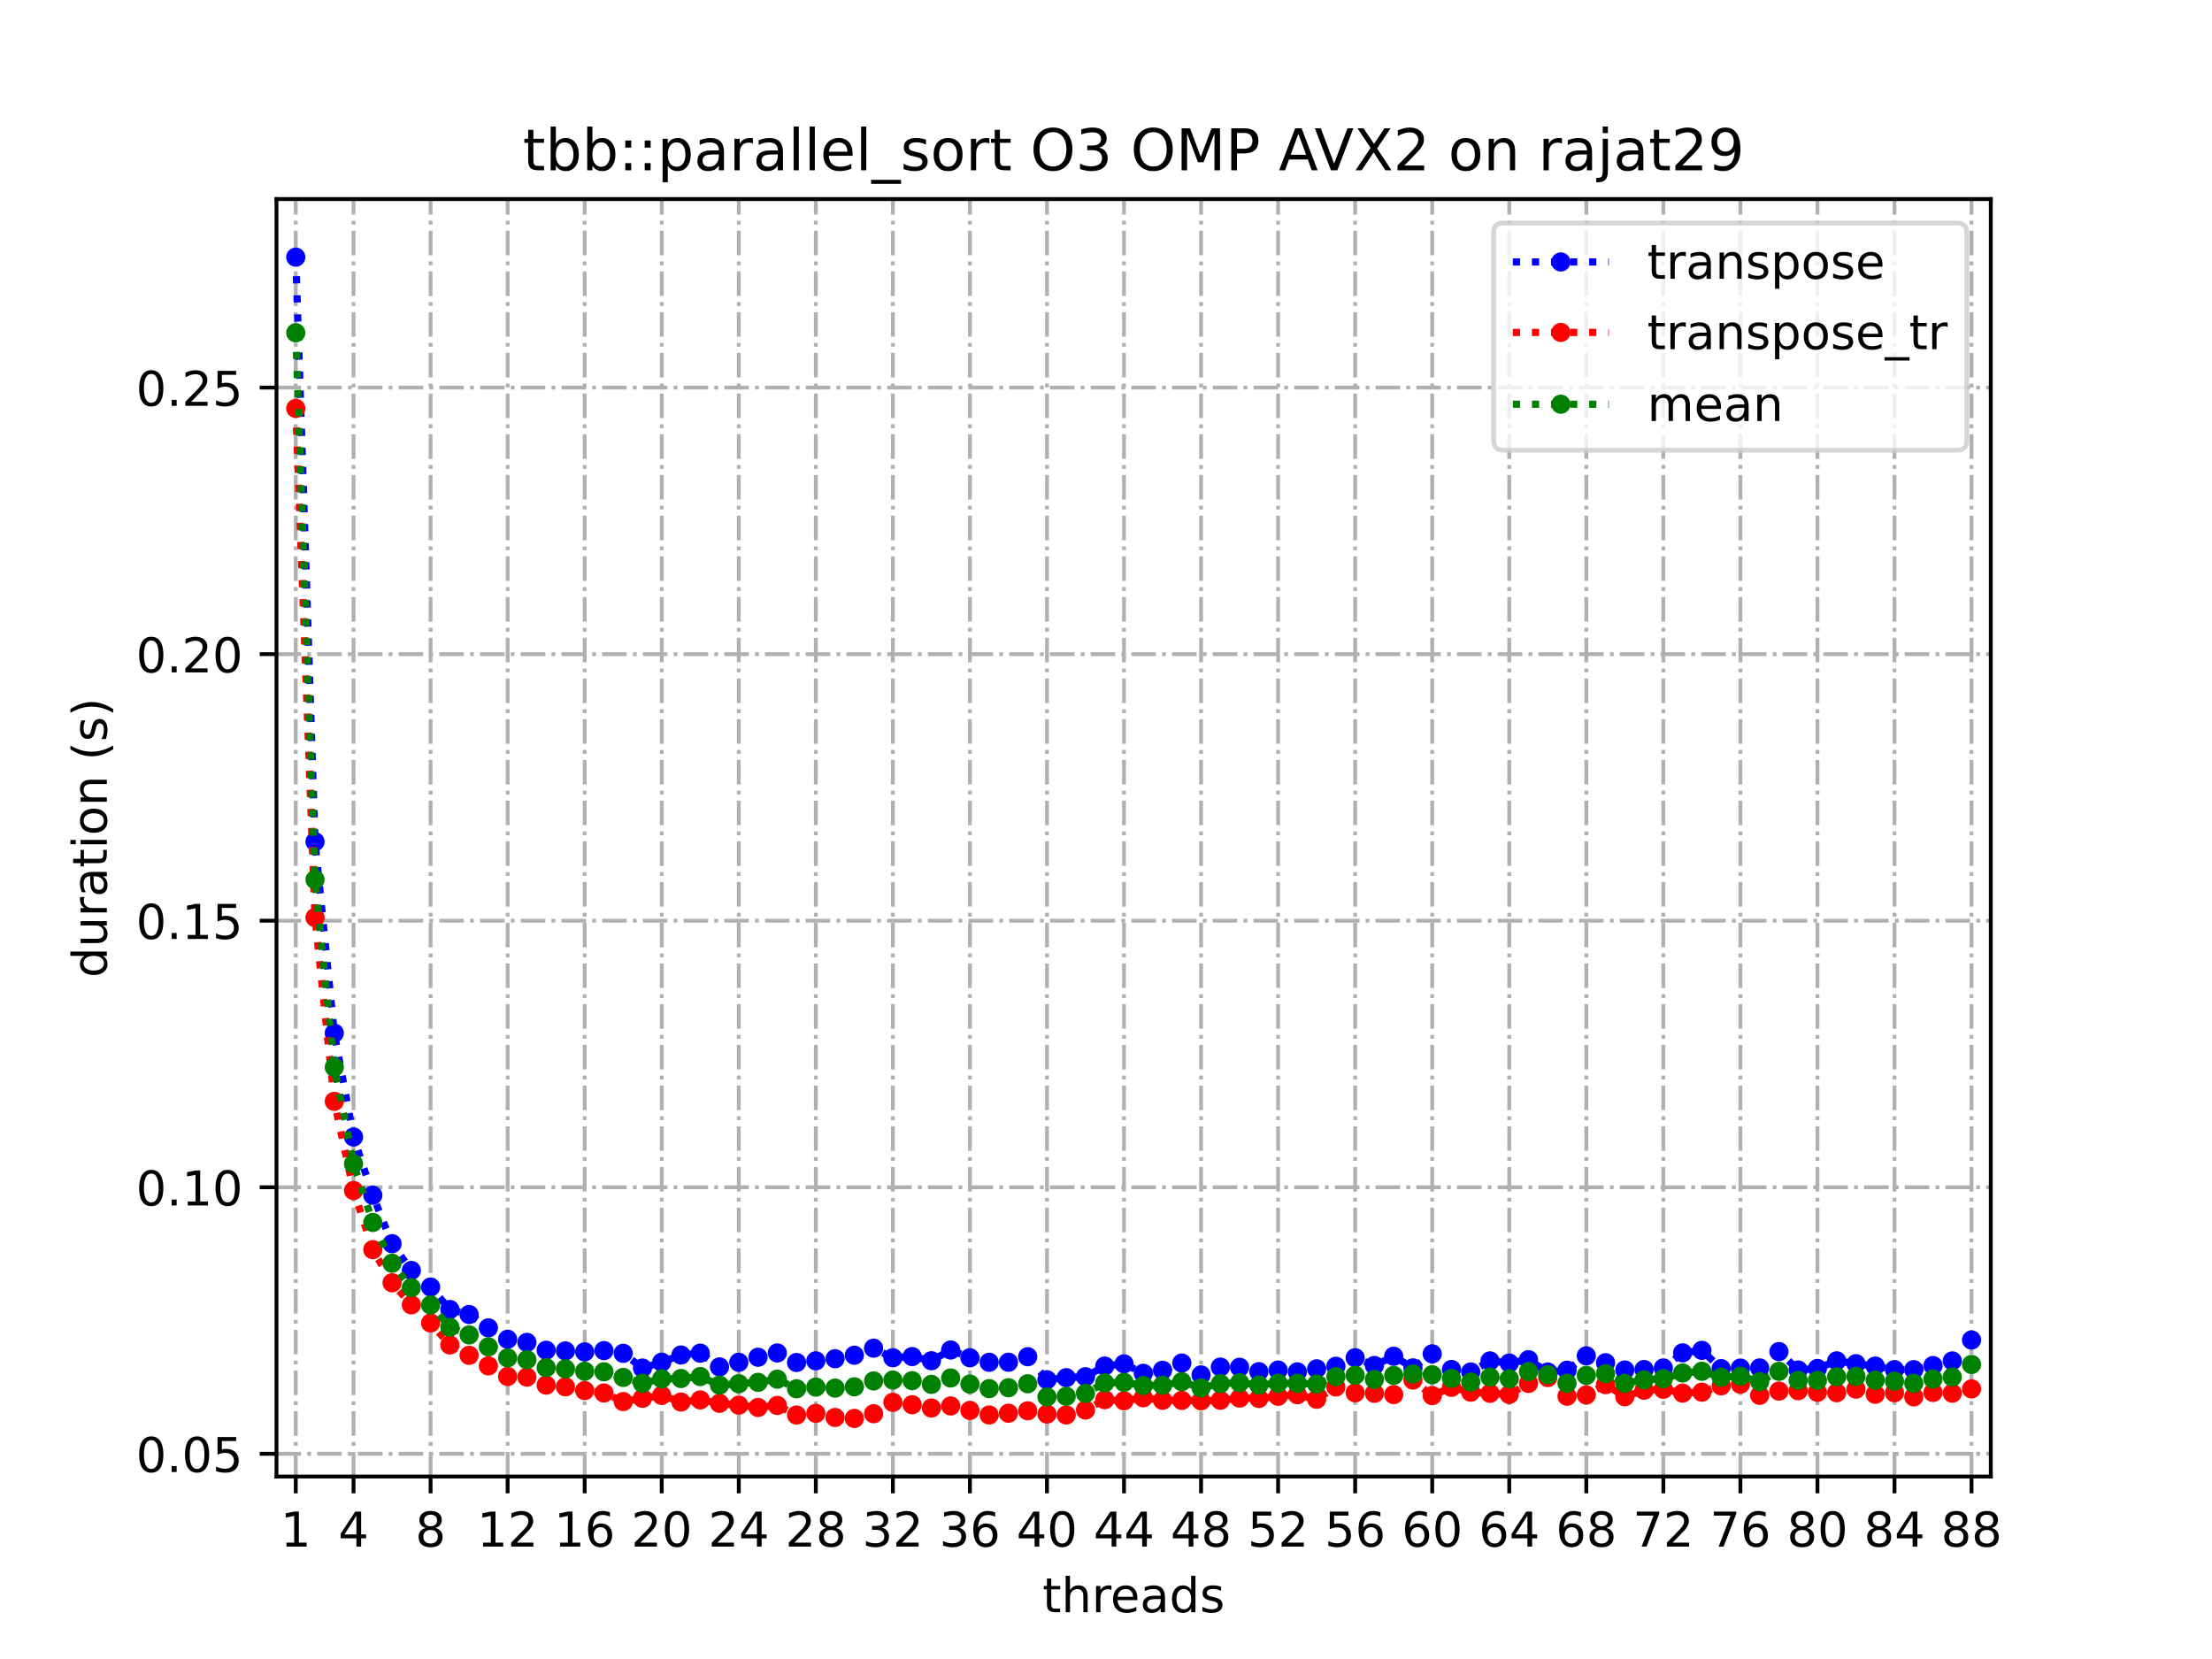 <?xml version="1.0" encoding="utf-8" standalone="no"?>
<!DOCTYPE svg PUBLIC "-//W3C//DTD SVG 1.1//EN"
  "http://www.w3.org/Graphics/SVG/1.1/DTD/svg11.dtd">
<!-- Created with matplotlib (https://matplotlib.org/) -->
<svg height="345.6pt" version="1.1" viewBox="0 0 460.8 345.6" width="460.8pt" xmlns="http://www.w3.org/2000/svg" xmlns:xlink="http://www.w3.org/1999/xlink">
 <defs>
  <style type="text/css">
*{stroke-linecap:butt;stroke-linejoin:round;}
  </style>
 </defs>
 <g id="figure_1">
  <g id="patch_1">
   <path d="M 0 345.6 
L 460.8 345.6 
L 460.8 0 
L 0 0 
z
" style="fill:#ffffff;"/>
  </g>
  <g id="axes_1">
   <g id="patch_2">
    <path d="M 57.6 307.584 
L 414.72 307.584 
L 414.72 41.472 
L 57.6 41.472 
z
" style="fill:#ffffff;"/>
   </g>
   <g id="matplotlib.axis_1">
    <g id="xtick_1">
     <g id="line2d_1">
      <path clip-path="url(#p7bac6efd60)" d="M 61.613 307.584 
L 61.613 41.472 
" style="fill:none;stroke:#b0b0b0;stroke-dasharray:5.12,1.28,0.8,1.28;stroke-dashoffset:0;stroke-width:0.8;"/>
     </g>
     <g id="line2d_2">
      <defs>
       <path d="M 0 0 
L 0 3.5 
" id="m10d78f1544" style="stroke:#000000;stroke-width:0.8;"/>
      </defs>
      <g>
       <use style="stroke:#000000;stroke-width:0.8;" x="61.613" xlink:href="#m10d78f1544" y="307.584"/>
      </g>
     </g>
     <g id="text_1">
      <!-- 1 -->
      <defs>
       <path d="M 12.406 8.297 
L 28.516 8.297 
L 28.516 63.922 
L 10.984 60.406 
L 10.984 69.391 
L 28.422 72.906 
L 38.281 72.906 
L 38.281 8.297 
L 54.391 8.297 
L 54.391 0 
L 12.406 0 
z
" id="DejaVuSans-49"/>
      </defs>
      <g transform="translate(58.431 322.182)scale(0.1 -0.1)">
       <use xlink:href="#DejaVuSans-49"/>
      </g>
     </g>
    </g>
    <g id="xtick_2">
     <g id="line2d_3">
      <path clip-path="url(#p7bac6efd60)" d="M 73.65 307.584 
L 73.65 41.472 
" style="fill:none;stroke:#b0b0b0;stroke-dasharray:5.12,1.28,0.8,1.28;stroke-dashoffset:0;stroke-width:0.8;"/>
     </g>
     <g id="line2d_4">
      <g>
       <use style="stroke:#000000;stroke-width:0.8;" x="73.65" xlink:href="#m10d78f1544" y="307.584"/>
      </g>
     </g>
     <g id="text_2">
      <!-- 4 -->
      <defs>
       <path d="M 37.797 64.312 
L 12.891 25.391 
L 37.797 25.391 
z
M 35.203 72.906 
L 47.609 72.906 
L 47.609 25.391 
L 58.016 25.391 
L 58.016 17.188 
L 47.609 17.188 
L 47.609 0 
L 37.797 0 
L 37.797 17.188 
L 4.891 17.188 
L 4.891 26.703 
z
" id="DejaVuSans-52"/>
      </defs>
      <g transform="translate(70.469 322.182)scale(0.1 -0.1)">
       <use xlink:href="#DejaVuSans-52"/>
      </g>
     </g>
    </g>
    <g id="xtick_3">
     <g id="line2d_5">
      <path clip-path="url(#p7bac6efd60)" d="M 89.701 307.584 
L 89.701 41.472 
" style="fill:none;stroke:#b0b0b0;stroke-dasharray:5.12,1.28,0.8,1.28;stroke-dashoffset:0;stroke-width:0.8;"/>
     </g>
     <g id="line2d_6">
      <g>
       <use style="stroke:#000000;stroke-width:0.8;" x="89.701" xlink:href="#m10d78f1544" y="307.584"/>
      </g>
     </g>
     <g id="text_3">
      <!-- 8 -->
      <defs>
       <path d="M 31.781 34.625 
Q 24.75 34.625 20.719 30.859 
Q 16.703 27.094 16.703 20.516 
Q 16.703 13.922 20.719 10.156 
Q 24.75 6.391 31.781 6.391 
Q 38.812 6.391 42.859 10.172 
Q 46.922 13.969 46.922 20.516 
Q 46.922 27.094 42.891 30.859 
Q 38.875 34.625 31.781 34.625 
z
M 21.922 38.812 
Q 15.578 40.375 12.031 44.719 
Q 8.5 49.078 8.5 55.328 
Q 8.5 64.062 14.719 69.141 
Q 20.953 74.219 31.781 74.219 
Q 42.672 74.219 48.875 69.141 
Q 55.078 64.062 55.078 55.328 
Q 55.078 49.078 51.531 44.719 
Q 48 40.375 41.703 38.812 
Q 48.828 37.156 52.797 32.312 
Q 56.781 27.484 56.781 20.516 
Q 56.781 9.906 50.312 4.234 
Q 43.844 -1.422 31.781 -1.422 
Q 19.734 -1.422 13.25 4.234 
Q 6.781 9.906 6.781 20.516 
Q 6.781 27.484 10.781 32.312 
Q 14.797 37.156 21.922 38.812 
z
M 18.312 54.391 
Q 18.312 48.734 21.844 45.562 
Q 25.391 42.391 31.781 42.391 
Q 38.141 42.391 41.719 45.562 
Q 45.312 48.734 45.312 54.391 
Q 45.312 60.062 41.719 63.234 
Q 38.141 66.406 31.781 66.406 
Q 25.391 66.406 21.844 63.234 
Q 18.312 60.062 18.312 54.391 
z
" id="DejaVuSans-56"/>
      </defs>
      <g transform="translate(86.519 322.182)scale(0.1 -0.1)">
       <use xlink:href="#DejaVuSans-56"/>
      </g>
     </g>
    </g>
    <g id="xtick_4">
     <g id="line2d_7">
      <path clip-path="url(#p7bac6efd60)" d="M 105.751 307.584 
L 105.751 41.472 
" style="fill:none;stroke:#b0b0b0;stroke-dasharray:5.12,1.28,0.8,1.28;stroke-dashoffset:0;stroke-width:0.8;"/>
     </g>
     <g id="line2d_8">
      <g>
       <use style="stroke:#000000;stroke-width:0.8;" x="105.751" xlink:href="#m10d78f1544" y="307.584"/>
      </g>
     </g>
     <g id="text_4">
      <!-- 12 -->
      <defs>
       <path d="M 19.188 8.297 
L 53.609 8.297 
L 53.609 0 
L 7.328 0 
L 7.328 8.297 
Q 12.938 14.109 22.625 23.891 
Q 32.328 33.688 34.812 36.531 
Q 39.547 41.844 41.422 45.531 
Q 43.312 49.219 43.312 52.781 
Q 43.312 58.594 39.234 62.25 
Q 35.156 65.922 28.609 65.922 
Q 23.969 65.922 18.812 64.312 
Q 13.672 62.703 7.812 59.422 
L 7.812 69.391 
Q 13.766 71.781 18.938 73 
Q 24.125 74.219 28.422 74.219 
Q 39.75 74.219 46.484 68.547 
Q 53.219 62.891 53.219 53.422 
Q 53.219 48.922 51.531 44.891 
Q 49.859 40.875 45.406 35.406 
Q 44.188 33.984 37.641 27.219 
Q 31.109 20.453 19.188 8.297 
z
" id="DejaVuSans-50"/>
      </defs>
      <g transform="translate(99.389 322.182)scale(0.1 -0.1)">
       <use xlink:href="#DejaVuSans-49"/>
       <use x="63.623" xlink:href="#DejaVuSans-50"/>
      </g>
     </g>
    </g>
    <g id="xtick_5">
     <g id="line2d_9">
      <path clip-path="url(#p7bac6efd60)" d="M 121.801 307.584 
L 121.801 41.472 
" style="fill:none;stroke:#b0b0b0;stroke-dasharray:5.12,1.28,0.8,1.28;stroke-dashoffset:0;stroke-width:0.8;"/>
     </g>
     <g id="line2d_10">
      <g>
       <use style="stroke:#000000;stroke-width:0.8;" x="121.801" xlink:href="#m10d78f1544" y="307.584"/>
      </g>
     </g>
     <g id="text_5">
      <!-- 16 -->
      <defs>
       <path d="M 33.016 40.375 
Q 26.375 40.375 22.484 35.828 
Q 18.609 31.297 18.609 23.391 
Q 18.609 15.531 22.484 10.953 
Q 26.375 6.391 33.016 6.391 
Q 39.656 6.391 43.531 10.953 
Q 47.406 15.531 47.406 23.391 
Q 47.406 31.297 43.531 35.828 
Q 39.656 40.375 33.016 40.375 
z
M 52.594 71.297 
L 52.594 62.312 
Q 48.875 64.062 45.094 64.984 
Q 41.312 65.922 37.594 65.922 
Q 27.828 65.922 22.672 59.328 
Q 17.531 52.734 16.797 39.406 
Q 19.672 43.656 24.016 45.922 
Q 28.375 48.188 33.594 48.188 
Q 44.578 48.188 50.953 41.516 
Q 57.328 34.859 57.328 23.391 
Q 57.328 12.156 50.688 5.359 
Q 44.047 -1.422 33.016 -1.422 
Q 20.359 -1.422 13.672 8.266 
Q 6.984 17.969 6.984 36.375 
Q 6.984 53.656 15.188 63.938 
Q 23.391 74.219 37.203 74.219 
Q 40.922 74.219 44.703 73.484 
Q 48.484 72.75 52.594 71.297 
z
" id="DejaVuSans-54"/>
      </defs>
      <g transform="translate(115.439 322.182)scale(0.1 -0.1)">
       <use xlink:href="#DejaVuSans-49"/>
       <use x="63.623" xlink:href="#DejaVuSans-54"/>
      </g>
     </g>
    </g>
    <g id="xtick_6">
     <g id="line2d_11">
      <path clip-path="url(#p7bac6efd60)" d="M 137.852 307.584 
L 137.852 41.472 
" style="fill:none;stroke:#b0b0b0;stroke-dasharray:5.12,1.28,0.8,1.28;stroke-dashoffset:0;stroke-width:0.8;"/>
     </g>
     <g id="line2d_12">
      <g>
       <use style="stroke:#000000;stroke-width:0.8;" x="137.852" xlink:href="#m10d78f1544" y="307.584"/>
      </g>
     </g>
     <g id="text_6">
      <!-- 20 -->
      <defs>
       <path d="M 31.781 66.406 
Q 24.172 66.406 20.328 58.906 
Q 16.5 51.422 16.5 36.375 
Q 16.5 21.391 20.328 13.891 
Q 24.172 6.391 31.781 6.391 
Q 39.453 6.391 43.281 13.891 
Q 47.125 21.391 47.125 36.375 
Q 47.125 51.422 43.281 58.906 
Q 39.453 66.406 31.781 66.406 
z
M 31.781 74.219 
Q 44.047 74.219 50.516 64.516 
Q 56.984 54.828 56.984 36.375 
Q 56.984 17.969 50.516 8.266 
Q 44.047 -1.422 31.781 -1.422 
Q 19.531 -1.422 13.062 8.266 
Q 6.594 17.969 6.594 36.375 
Q 6.594 54.828 13.062 64.516 
Q 19.531 74.219 31.781 74.219 
z
" id="DejaVuSans-48"/>
      </defs>
      <g transform="translate(131.489 322.182)scale(0.1 -0.1)">
       <use xlink:href="#DejaVuSans-50"/>
       <use x="63.623" xlink:href="#DejaVuSans-48"/>
      </g>
     </g>
    </g>
    <g id="xtick_7">
     <g id="line2d_13">
      <path clip-path="url(#p7bac6efd60)" d="M 153.902 307.584 
L 153.902 41.472 
" style="fill:none;stroke:#b0b0b0;stroke-dasharray:5.12,1.28,0.8,1.28;stroke-dashoffset:0;stroke-width:0.8;"/>
     </g>
     <g id="line2d_14">
      <g>
       <use style="stroke:#000000;stroke-width:0.8;" x="153.902" xlink:href="#m10d78f1544" y="307.584"/>
      </g>
     </g>
     <g id="text_7">
      <!-- 24 -->
      <g transform="translate(147.54 322.182)scale(0.1 -0.1)">
       <use xlink:href="#DejaVuSans-50"/>
       <use x="63.623" xlink:href="#DejaVuSans-52"/>
      </g>
     </g>
    </g>
    <g id="xtick_8">
     <g id="line2d_15">
      <path clip-path="url(#p7bac6efd60)" d="M 169.952 307.584 
L 169.952 41.472 
" style="fill:none;stroke:#b0b0b0;stroke-dasharray:5.12,1.28,0.8,1.28;stroke-dashoffset:0;stroke-width:0.8;"/>
     </g>
     <g id="line2d_16">
      <g>
       <use style="stroke:#000000;stroke-width:0.8;" x="169.952" xlink:href="#m10d78f1544" y="307.584"/>
      </g>
     </g>
     <g id="text_8">
      <!-- 28 -->
      <g transform="translate(163.59 322.182)scale(0.1 -0.1)">
       <use xlink:href="#DejaVuSans-50"/>
       <use x="63.623" xlink:href="#DejaVuSans-56"/>
      </g>
     </g>
    </g>
    <g id="xtick_9">
     <g id="line2d_17">
      <path clip-path="url(#p7bac6efd60)" d="M 186.003 307.584 
L 186.003 41.472 
" style="fill:none;stroke:#b0b0b0;stroke-dasharray:5.12,1.28,0.8,1.28;stroke-dashoffset:0;stroke-width:0.8;"/>
     </g>
     <g id="line2d_18">
      <g>
       <use style="stroke:#000000;stroke-width:0.8;" x="186.003" xlink:href="#m10d78f1544" y="307.584"/>
      </g>
     </g>
     <g id="text_9">
      <!-- 32 -->
      <defs>
       <path d="M 40.578 39.312 
Q 47.656 37.797 51.625 33 
Q 55.609 28.219 55.609 21.188 
Q 55.609 10.406 48.188 4.484 
Q 40.766 -1.422 27.094 -1.422 
Q 22.516 -1.422 17.656 -0.516 
Q 12.797 0.391 7.625 2.203 
L 7.625 11.719 
Q 11.719 9.328 16.594 8.109 
Q 21.484 6.891 26.812 6.891 
Q 36.078 6.891 40.938 10.547 
Q 45.797 14.203 45.797 21.188 
Q 45.797 27.641 41.281 31.266 
Q 36.766 34.906 28.719 34.906 
L 20.219 34.906 
L 20.219 43.016 
L 29.109 43.016 
Q 36.375 43.016 40.234 45.922 
Q 44.094 48.828 44.094 54.297 
Q 44.094 59.906 40.109 62.906 
Q 36.141 65.922 28.719 65.922 
Q 24.656 65.922 20.016 65.031 
Q 15.375 64.156 9.812 62.312 
L 9.812 71.094 
Q 15.438 72.656 20.344 73.438 
Q 25.25 74.219 29.594 74.219 
Q 40.828 74.219 47.359 69.109 
Q 53.906 64.016 53.906 55.328 
Q 53.906 49.266 50.438 45.094 
Q 46.969 40.922 40.578 39.312 
z
" id="DejaVuSans-51"/>
      </defs>
      <g transform="translate(179.64 322.182)scale(0.1 -0.1)">
       <use xlink:href="#DejaVuSans-51"/>
       <use x="63.623" xlink:href="#DejaVuSans-50"/>
      </g>
     </g>
    </g>
    <g id="xtick_10">
     <g id="line2d_19">
      <path clip-path="url(#p7bac6efd60)" d="M 202.053 307.584 
L 202.053 41.472 
" style="fill:none;stroke:#b0b0b0;stroke-dasharray:5.12,1.28,0.8,1.28;stroke-dashoffset:0;stroke-width:0.8;"/>
     </g>
     <g id="line2d_20">
      <g>
       <use style="stroke:#000000;stroke-width:0.8;" x="202.053" xlink:href="#m10d78f1544" y="307.584"/>
      </g>
     </g>
     <g id="text_10">
      <!-- 36 -->
      <g transform="translate(195.691 322.182)scale(0.1 -0.1)">
       <use xlink:href="#DejaVuSans-51"/>
       <use x="63.623" xlink:href="#DejaVuSans-54"/>
      </g>
     </g>
    </g>
    <g id="xtick_11">
     <g id="line2d_21">
      <path clip-path="url(#p7bac6efd60)" d="M 218.103 307.584 
L 218.103 41.472 
" style="fill:none;stroke:#b0b0b0;stroke-dasharray:5.12,1.28,0.8,1.28;stroke-dashoffset:0;stroke-width:0.8;"/>
     </g>
     <g id="line2d_22">
      <g>
       <use style="stroke:#000000;stroke-width:0.8;" x="218.103" xlink:href="#m10d78f1544" y="307.584"/>
      </g>
     </g>
     <g id="text_11">
      <!-- 40 -->
      <g transform="translate(211.741 322.182)scale(0.1 -0.1)">
       <use xlink:href="#DejaVuSans-52"/>
       <use x="63.623" xlink:href="#DejaVuSans-48"/>
      </g>
     </g>
    </g>
    <g id="xtick_12">
     <g id="line2d_23">
      <path clip-path="url(#p7bac6efd60)" d="M 234.154 307.584 
L 234.154 41.472 
" style="fill:none;stroke:#b0b0b0;stroke-dasharray:5.12,1.28,0.8,1.28;stroke-dashoffset:0;stroke-width:0.8;"/>
     </g>
     <g id="line2d_24">
      <g>
       <use style="stroke:#000000;stroke-width:0.8;" x="234.154" xlink:href="#m10d78f1544" y="307.584"/>
      </g>
     </g>
     <g id="text_12">
      <!-- 44 -->
      <g transform="translate(227.791 322.182)scale(0.1 -0.1)">
       <use xlink:href="#DejaVuSans-52"/>
       <use x="63.623" xlink:href="#DejaVuSans-52"/>
      </g>
     </g>
    </g>
    <g id="xtick_13">
     <g id="line2d_25">
      <path clip-path="url(#p7bac6efd60)" d="M 250.204 307.584 
L 250.204 41.472 
" style="fill:none;stroke:#b0b0b0;stroke-dasharray:5.12,1.28,0.8,1.28;stroke-dashoffset:0;stroke-width:0.8;"/>
     </g>
     <g id="line2d_26">
      <g>
       <use style="stroke:#000000;stroke-width:0.8;" x="250.204" xlink:href="#m10d78f1544" y="307.584"/>
      </g>
     </g>
     <g id="text_13">
      <!-- 48 -->
      <g transform="translate(243.842 322.182)scale(0.1 -0.1)">
       <use xlink:href="#DejaVuSans-52"/>
       <use x="63.623" xlink:href="#DejaVuSans-56"/>
      </g>
     </g>
    </g>
    <g id="xtick_14">
     <g id="line2d_27">
      <path clip-path="url(#p7bac6efd60)" d="M 266.254 307.584 
L 266.254 41.472 
" style="fill:none;stroke:#b0b0b0;stroke-dasharray:5.12,1.28,0.8,1.28;stroke-dashoffset:0;stroke-width:0.8;"/>
     </g>
     <g id="line2d_28">
      <g>
       <use style="stroke:#000000;stroke-width:0.8;" x="266.254" xlink:href="#m10d78f1544" y="307.584"/>
      </g>
     </g>
     <g id="text_14">
      <!-- 52 -->
      <defs>
       <path d="M 10.797 72.906 
L 49.516 72.906 
L 49.516 64.594 
L 19.828 64.594 
L 19.828 46.734 
Q 21.969 47.469 24.109 47.828 
Q 26.266 48.188 28.422 48.188 
Q 40.625 48.188 47.75 41.5 
Q 54.891 34.812 54.891 23.391 
Q 54.891 11.625 47.562 5.094 
Q 40.234 -1.422 26.906 -1.422 
Q 22.312 -1.422 17.547 -0.641 
Q 12.797 0.141 7.719 1.703 
L 7.719 11.625 
Q 12.109 9.234 16.797 8.062 
Q 21.484 6.891 26.703 6.891 
Q 35.156 6.891 40.078 11.328 
Q 45.016 15.766 45.016 23.391 
Q 45.016 31 40.078 35.438 
Q 35.156 39.891 26.703 39.891 
Q 22.75 39.891 18.812 39.016 
Q 14.891 38.141 10.797 36.281 
z
" id="DejaVuSans-53"/>
      </defs>
      <g transform="translate(259.892 322.182)scale(0.1 -0.1)">
       <use xlink:href="#DejaVuSans-53"/>
       <use x="63.623" xlink:href="#DejaVuSans-50"/>
      </g>
     </g>
    </g>
    <g id="xtick_15">
     <g id="line2d_29">
      <path clip-path="url(#p7bac6efd60)" d="M 282.305 307.584 
L 282.305 41.472 
" style="fill:none;stroke:#b0b0b0;stroke-dasharray:5.12,1.28,0.8,1.28;stroke-dashoffset:0;stroke-width:0.8;"/>
     </g>
     <g id="line2d_30">
      <g>
       <use style="stroke:#000000;stroke-width:0.8;" x="282.305" xlink:href="#m10d78f1544" y="307.584"/>
      </g>
     </g>
     <g id="text_15">
      <!-- 56 -->
      <g transform="translate(275.942 322.182)scale(0.1 -0.1)">
       <use xlink:href="#DejaVuSans-53"/>
       <use x="63.623" xlink:href="#DejaVuSans-54"/>
      </g>
     </g>
    </g>
    <g id="xtick_16">
     <g id="line2d_31">
      <path clip-path="url(#p7bac6efd60)" d="M 298.355 307.584 
L 298.355 41.472 
" style="fill:none;stroke:#b0b0b0;stroke-dasharray:5.12,1.28,0.8,1.28;stroke-dashoffset:0;stroke-width:0.8;"/>
     </g>
     <g id="line2d_32">
      <g>
       <use style="stroke:#000000;stroke-width:0.8;" x="298.355" xlink:href="#m10d78f1544" y="307.584"/>
      </g>
     </g>
     <g id="text_16">
      <!-- 60 -->
      <g transform="translate(291.993 322.182)scale(0.1 -0.1)">
       <use xlink:href="#DejaVuSans-54"/>
       <use x="63.623" xlink:href="#DejaVuSans-48"/>
      </g>
     </g>
    </g>
    <g id="xtick_17">
     <g id="line2d_33">
      <path clip-path="url(#p7bac6efd60)" d="M 314.405 307.584 
L 314.405 41.472 
" style="fill:none;stroke:#b0b0b0;stroke-dasharray:5.12,1.28,0.8,1.28;stroke-dashoffset:0;stroke-width:0.8;"/>
     </g>
     <g id="line2d_34">
      <g>
       <use style="stroke:#000000;stroke-width:0.8;" x="314.405" xlink:href="#m10d78f1544" y="307.584"/>
      </g>
     </g>
     <g id="text_17">
      <!-- 64 -->
      <g transform="translate(308.043 322.182)scale(0.1 -0.1)">
       <use xlink:href="#DejaVuSans-54"/>
       <use x="63.623" xlink:href="#DejaVuSans-52"/>
      </g>
     </g>
    </g>
    <g id="xtick_18">
     <g id="line2d_35">
      <path clip-path="url(#p7bac6efd60)" d="M 330.456 307.584 
L 330.456 41.472 
" style="fill:none;stroke:#b0b0b0;stroke-dasharray:5.12,1.28,0.8,1.28;stroke-dashoffset:0;stroke-width:0.8;"/>
     </g>
     <g id="line2d_36">
      <g>
       <use style="stroke:#000000;stroke-width:0.8;" x="330.456" xlink:href="#m10d78f1544" y="307.584"/>
      </g>
     </g>
     <g id="text_18">
      <!-- 68 -->
      <g transform="translate(324.093 322.182)scale(0.1 -0.1)">
       <use xlink:href="#DejaVuSans-54"/>
       <use x="63.623" xlink:href="#DejaVuSans-56"/>
      </g>
     </g>
    </g>
    <g id="xtick_19">
     <g id="line2d_37">
      <path clip-path="url(#p7bac6efd60)" d="M 346.506 307.584 
L 346.506 41.472 
" style="fill:none;stroke:#b0b0b0;stroke-dasharray:5.12,1.28,0.8,1.28;stroke-dashoffset:0;stroke-width:0.8;"/>
     </g>
     <g id="line2d_38">
      <g>
       <use style="stroke:#000000;stroke-width:0.8;" x="346.506" xlink:href="#m10d78f1544" y="307.584"/>
      </g>
     </g>
     <g id="text_19">
      <!-- 72 -->
      <defs>
       <path d="M 8.203 72.906 
L 55.078 72.906 
L 55.078 68.703 
L 28.609 0 
L 18.312 0 
L 43.219 64.594 
L 8.203 64.594 
z
" id="DejaVuSans-55"/>
      </defs>
      <g transform="translate(340.144 322.182)scale(0.1 -0.1)">
       <use xlink:href="#DejaVuSans-55"/>
       <use x="63.623" xlink:href="#DejaVuSans-50"/>
      </g>
     </g>
    </g>
    <g id="xtick_20">
     <g id="line2d_39">
      <path clip-path="url(#p7bac6efd60)" d="M 362.556 307.584 
L 362.556 41.472 
" style="fill:none;stroke:#b0b0b0;stroke-dasharray:5.12,1.28,0.8,1.28;stroke-dashoffset:0;stroke-width:0.8;"/>
     </g>
     <g id="line2d_40">
      <g>
       <use style="stroke:#000000;stroke-width:0.8;" x="362.556" xlink:href="#m10d78f1544" y="307.584"/>
      </g>
     </g>
     <g id="text_20">
      <!-- 76 -->
      <g transform="translate(356.194 322.182)scale(0.1 -0.1)">
       <use xlink:href="#DejaVuSans-55"/>
       <use x="63.623" xlink:href="#DejaVuSans-54"/>
      </g>
     </g>
    </g>
    <g id="xtick_21">
     <g id="line2d_41">
      <path clip-path="url(#p7bac6efd60)" d="M 378.607 307.584 
L 378.607 41.472 
" style="fill:none;stroke:#b0b0b0;stroke-dasharray:5.12,1.28,0.8,1.28;stroke-dashoffset:0;stroke-width:0.8;"/>
     </g>
     <g id="line2d_42">
      <g>
       <use style="stroke:#000000;stroke-width:0.8;" x="378.607" xlink:href="#m10d78f1544" y="307.584"/>
      </g>
     </g>
     <g id="text_21">
      <!-- 80 -->
      <g transform="translate(372.244 322.182)scale(0.1 -0.1)">
       <use xlink:href="#DejaVuSans-56"/>
       <use x="63.623" xlink:href="#DejaVuSans-48"/>
      </g>
     </g>
    </g>
    <g id="xtick_22">
     <g id="line2d_43">
      <path clip-path="url(#p7bac6efd60)" d="M 394.657 307.584 
L 394.657 41.472 
" style="fill:none;stroke:#b0b0b0;stroke-dasharray:5.12,1.28,0.8,1.28;stroke-dashoffset:0;stroke-width:0.8;"/>
     </g>
     <g id="line2d_44">
      <g>
       <use style="stroke:#000000;stroke-width:0.8;" x="394.657" xlink:href="#m10d78f1544" y="307.584"/>
      </g>
     </g>
     <g id="text_22">
      <!-- 84 -->
      <g transform="translate(388.295 322.182)scale(0.1 -0.1)">
       <use xlink:href="#DejaVuSans-56"/>
       <use x="63.623" xlink:href="#DejaVuSans-52"/>
      </g>
     </g>
    </g>
    <g id="xtick_23">
     <g id="line2d_45">
      <path clip-path="url(#p7bac6efd60)" d="M 410.707 307.584 
L 410.707 41.472 
" style="fill:none;stroke:#b0b0b0;stroke-dasharray:5.12,1.28,0.8,1.28;stroke-dashoffset:0;stroke-width:0.8;"/>
     </g>
     <g id="line2d_46">
      <g>
       <use style="stroke:#000000;stroke-width:0.8;" x="410.707" xlink:href="#m10d78f1544" y="307.584"/>
      </g>
     </g>
     <g id="text_23">
      <!-- 88 -->
      <g transform="translate(404.345 322.182)scale(0.1 -0.1)">
       <use xlink:href="#DejaVuSans-56"/>
       <use x="63.623" xlink:href="#DejaVuSans-56"/>
      </g>
     </g>
    </g>
    <g id="text_24">
     <!-- threads -->
     <defs>
      <path d="M 18.312 70.219 
L 18.312 54.688 
L 36.812 54.688 
L 36.812 47.703 
L 18.312 47.703 
L 18.312 18.016 
Q 18.312 11.328 20.141 9.422 
Q 21.969 7.516 27.594 7.516 
L 36.812 7.516 
L 36.812 0 
L 27.594 0 
Q 17.188 0 13.234 3.875 
Q 9.281 7.766 9.281 18.016 
L 9.281 47.703 
L 2.688 47.703 
L 2.688 54.688 
L 9.281 54.688 
L 9.281 70.219 
z
" id="DejaVuSans-116"/>
      <path d="M 54.891 33.016 
L 54.891 0 
L 45.906 0 
L 45.906 32.719 
Q 45.906 40.484 42.875 44.328 
Q 39.844 48.188 33.797 48.188 
Q 26.516 48.188 22.312 43.547 
Q 18.109 38.922 18.109 30.906 
L 18.109 0 
L 9.078 0 
L 9.078 75.984 
L 18.109 75.984 
L 18.109 46.188 
Q 21.344 51.125 25.703 53.562 
Q 30.078 56 35.797 56 
Q 45.219 56 50.047 50.172 
Q 54.891 44.344 54.891 33.016 
z
" id="DejaVuSans-104"/>
      <path d="M 41.109 46.297 
Q 39.594 47.172 37.812 47.578 
Q 36.031 48 33.891 48 
Q 26.266 48 22.188 43.047 
Q 18.109 38.094 18.109 28.812 
L 18.109 0 
L 9.078 0 
L 9.078 54.688 
L 18.109 54.688 
L 18.109 46.188 
Q 20.953 51.172 25.484 53.578 
Q 30.031 56 36.531 56 
Q 37.453 56 38.578 55.875 
Q 39.703 55.766 41.062 55.516 
z
" id="DejaVuSans-114"/>
      <path d="M 56.203 29.594 
L 56.203 25.203 
L 14.891 25.203 
Q 15.484 15.922 20.484 11.062 
Q 25.484 6.203 34.422 6.203 
Q 39.594 6.203 44.453 7.469 
Q 49.312 8.734 54.109 11.281 
L 54.109 2.781 
Q 49.266 0.734 44.188 -0.344 
Q 39.109 -1.422 33.891 -1.422 
Q 20.797 -1.422 13.156 6.188 
Q 5.516 13.812 5.516 26.812 
Q 5.516 40.234 12.766 48.109 
Q 20.016 56 32.328 56 
Q 43.359 56 49.781 48.891 
Q 56.203 41.797 56.203 29.594 
z
M 47.219 32.234 
Q 47.125 39.594 43.094 43.984 
Q 39.062 48.391 32.422 48.391 
Q 24.906 48.391 20.391 44.141 
Q 15.875 39.891 15.188 32.172 
z
" id="DejaVuSans-101"/>
      <path d="M 34.281 27.484 
Q 23.391 27.484 19.188 25 
Q 14.984 22.516 14.984 16.5 
Q 14.984 11.719 18.141 8.906 
Q 21.297 6.109 26.703 6.109 
Q 34.188 6.109 38.703 11.406 
Q 43.219 16.703 43.219 25.484 
L 43.219 27.484 
z
M 52.203 31.203 
L 52.203 0 
L 43.219 0 
L 43.219 8.297 
Q 40.141 3.328 35.547 0.953 
Q 30.953 -1.422 24.312 -1.422 
Q 15.922 -1.422 10.953 3.297 
Q 6 8.016 6 15.922 
Q 6 25.141 12.172 29.828 
Q 18.359 34.516 30.609 34.516 
L 43.219 34.516 
L 43.219 35.406 
Q 43.219 41.609 39.141 45 
Q 35.062 48.391 27.688 48.391 
Q 23 48.391 18.547 47.266 
Q 14.109 46.141 10.016 43.891 
L 10.016 52.203 
Q 14.938 54.109 19.578 55.047 
Q 24.219 56 28.609 56 
Q 40.484 56 46.344 49.844 
Q 52.203 43.703 52.203 31.203 
z
" id="DejaVuSans-97"/>
      <path d="M 45.406 46.391 
L 45.406 75.984 
L 54.391 75.984 
L 54.391 0 
L 45.406 0 
L 45.406 8.203 
Q 42.578 3.328 38.25 0.953 
Q 33.938 -1.422 27.875 -1.422 
Q 17.969 -1.422 11.734 6.484 
Q 5.516 14.406 5.516 27.297 
Q 5.516 40.188 11.734 48.094 
Q 17.969 56 27.875 56 
Q 33.938 56 38.25 53.625 
Q 42.578 51.266 45.406 46.391 
z
M 14.797 27.297 
Q 14.797 17.391 18.875 11.75 
Q 22.953 6.109 30.078 6.109 
Q 37.203 6.109 41.297 11.75 
Q 45.406 17.391 45.406 27.297 
Q 45.406 37.203 41.297 42.844 
Q 37.203 48.484 30.078 48.484 
Q 22.953 48.484 18.875 42.844 
Q 14.797 37.203 14.797 27.297 
z
" id="DejaVuSans-100"/>
      <path d="M 44.281 53.078 
L 44.281 44.578 
Q 40.484 46.531 36.375 47.5 
Q 32.281 48.484 27.875 48.484 
Q 21.188 48.484 17.844 46.438 
Q 14.5 44.391 14.5 40.281 
Q 14.5 37.156 16.891 35.375 
Q 19.281 33.594 26.516 31.984 
L 29.594 31.297 
Q 39.156 29.25 43.188 25.516 
Q 47.219 21.781 47.219 15.094 
Q 47.219 7.469 41.188 3.016 
Q 35.156 -1.422 24.609 -1.422 
Q 20.219 -1.422 15.453 -0.562 
Q 10.688 0.297 5.422 2 
L 5.422 11.281 
Q 10.406 8.688 15.234 7.391 
Q 20.062 6.109 24.812 6.109 
Q 31.156 6.109 34.562 8.281 
Q 37.984 10.453 37.984 14.406 
Q 37.984 18.062 35.516 20.016 
Q 33.062 21.969 24.703 23.781 
L 21.578 24.516 
Q 13.234 26.266 9.516 29.906 
Q 5.812 33.547 5.812 39.891 
Q 5.812 47.609 11.281 51.797 
Q 16.75 56 26.812 56 
Q 31.781 56 36.172 55.266 
Q 40.578 54.547 44.281 53.078 
z
" id="DejaVuSans-115"/>
     </defs>
     <g transform="translate(217.169 335.861)scale(0.1 -0.1)">
      <use xlink:href="#DejaVuSans-116"/>
      <use x="39.209" xlink:href="#DejaVuSans-104"/>
      <use x="102.588" xlink:href="#DejaVuSans-114"/>
      <use x="141.451" xlink:href="#DejaVuSans-101"/>
      <use x="202.975" xlink:href="#DejaVuSans-97"/>
      <use x="264.254" xlink:href="#DejaVuSans-100"/>
      <use x="327.73" xlink:href="#DejaVuSans-115"/>
     </g>
    </g>
   </g>
   <g id="matplotlib.axis_2">
    <g id="ytick_1">
     <g id="line2d_47">
      <path clip-path="url(#p7bac6efd60)" d="M 57.6 302.851 
L 414.72 302.851 
" style="fill:none;stroke:#b0b0b0;stroke-dasharray:5.12,1.28,0.8,1.28;stroke-dashoffset:0;stroke-width:0.8;"/>
     </g>
     <g id="line2d_48">
      <defs>
       <path d="M 0 0 
L -3.5 0 
" id="mbdf66ac753" style="stroke:#000000;stroke-width:0.8;"/>
      </defs>
      <g>
       <use style="stroke:#000000;stroke-width:0.8;" x="57.6" xlink:href="#mbdf66ac753" y="302.851"/>
      </g>
     </g>
     <g id="text_25">
      <!-- 0.05 -->
      <defs>
       <path d="M 10.688 12.406 
L 21 12.406 
L 21 0 
L 10.688 0 
z
" id="DejaVuSans-46"/>
      </defs>
      <g transform="translate(28.334 306.65)scale(0.1 -0.1)">
       <use xlink:href="#DejaVuSans-48"/>
       <use x="63.623" xlink:href="#DejaVuSans-46"/>
       <use x="95.41" xlink:href="#DejaVuSans-48"/>
       <use x="159.033" xlink:href="#DejaVuSans-53"/>
      </g>
     </g>
    </g>
    <g id="ytick_2">
     <g id="line2d_49">
      <path clip-path="url(#p7bac6efd60)" d="M 57.6 247.323 
L 414.72 247.323 
" style="fill:none;stroke:#b0b0b0;stroke-dasharray:5.12,1.28,0.8,1.28;stroke-dashoffset:0;stroke-width:0.8;"/>
     </g>
     <g id="line2d_50">
      <g>
       <use style="stroke:#000000;stroke-width:0.8;" x="57.6" xlink:href="#mbdf66ac753" y="247.323"/>
      </g>
     </g>
     <g id="text_26">
      <!-- 0.10 -->
      <g transform="translate(28.334 251.123)scale(0.1 -0.1)">
       <use xlink:href="#DejaVuSans-48"/>
       <use x="63.623" xlink:href="#DejaVuSans-46"/>
       <use x="95.41" xlink:href="#DejaVuSans-49"/>
       <use x="159.033" xlink:href="#DejaVuSans-48"/>
      </g>
     </g>
    </g>
    <g id="ytick_3">
     <g id="line2d_51">
      <path clip-path="url(#p7bac6efd60)" d="M 57.6 191.796 
L 414.72 191.796 
" style="fill:none;stroke:#b0b0b0;stroke-dasharray:5.12,1.28,0.8,1.28;stroke-dashoffset:0;stroke-width:0.8;"/>
     </g>
     <g id="line2d_52">
      <g>
       <use style="stroke:#000000;stroke-width:0.8;" x="57.6" xlink:href="#mbdf66ac753" y="191.796"/>
      </g>
     </g>
     <g id="text_27">
      <!-- 0.15 -->
      <g transform="translate(28.334 195.595)scale(0.1 -0.1)">
       <use xlink:href="#DejaVuSans-48"/>
       <use x="63.623" xlink:href="#DejaVuSans-46"/>
       <use x="95.41" xlink:href="#DejaVuSans-49"/>
       <use x="159.033" xlink:href="#DejaVuSans-53"/>
      </g>
     </g>
    </g>
    <g id="ytick_4">
     <g id="line2d_53">
      <path clip-path="url(#p7bac6efd60)" d="M 57.6 136.268 
L 414.72 136.268 
" style="fill:none;stroke:#b0b0b0;stroke-dasharray:5.12,1.28,0.8,1.28;stroke-dashoffset:0;stroke-width:0.8;"/>
     </g>
     <g id="line2d_54">
      <g>
       <use style="stroke:#000000;stroke-width:0.8;" x="57.6" xlink:href="#mbdf66ac753" y="136.268"/>
      </g>
     </g>
     <g id="text_28">
      <!-- 0.20 -->
      <g transform="translate(28.334 140.068)scale(0.1 -0.1)">
       <use xlink:href="#DejaVuSans-48"/>
       <use x="63.623" xlink:href="#DejaVuSans-46"/>
       <use x="95.41" xlink:href="#DejaVuSans-50"/>
       <use x="159.033" xlink:href="#DejaVuSans-48"/>
      </g>
     </g>
    </g>
    <g id="ytick_5">
     <g id="line2d_55">
      <path clip-path="url(#p7bac6efd60)" d="M 57.6 80.741 
L 414.72 80.741 
" style="fill:none;stroke:#b0b0b0;stroke-dasharray:5.12,1.28,0.8,1.28;stroke-dashoffset:0;stroke-width:0.8;"/>
     </g>
     <g id="line2d_56">
      <g>
       <use style="stroke:#000000;stroke-width:0.8;" x="57.6" xlink:href="#mbdf66ac753" y="80.741"/>
      </g>
     </g>
     <g id="text_29">
      <!-- 0.25 -->
      <g transform="translate(28.334 84.54)scale(0.1 -0.1)">
       <use xlink:href="#DejaVuSans-48"/>
       <use x="63.623" xlink:href="#DejaVuSans-46"/>
       <use x="95.41" xlink:href="#DejaVuSans-50"/>
       <use x="159.033" xlink:href="#DejaVuSans-53"/>
      </g>
     </g>
    </g>
    <g id="text_30">
     <!-- duration (s) -->
     <defs>
      <path d="M 8.5 21.578 
L 8.5 54.688 
L 17.484 54.688 
L 17.484 21.922 
Q 17.484 14.156 20.5 10.266 
Q 23.531 6.391 29.594 6.391 
Q 36.859 6.391 41.078 11.031 
Q 45.312 15.672 45.312 23.688 
L 45.312 54.688 
L 54.297 54.688 
L 54.297 0 
L 45.312 0 
L 45.312 8.406 
Q 42.047 3.422 37.719 1 
Q 33.406 -1.422 27.688 -1.422 
Q 18.266 -1.422 13.375 4.438 
Q 8.5 10.297 8.5 21.578 
z
M 31.109 56 
z
" id="DejaVuSans-117"/>
      <path d="M 9.422 54.688 
L 18.406 54.688 
L 18.406 0 
L 9.422 0 
z
M 9.422 75.984 
L 18.406 75.984 
L 18.406 64.594 
L 9.422 64.594 
z
" id="DejaVuSans-105"/>
      <path d="M 30.609 48.391 
Q 23.391 48.391 19.188 42.75 
Q 14.984 37.109 14.984 27.297 
Q 14.984 17.484 19.156 11.844 
Q 23.344 6.203 30.609 6.203 
Q 37.797 6.203 41.984 11.859 
Q 46.188 17.531 46.188 27.297 
Q 46.188 37.016 41.984 42.703 
Q 37.797 48.391 30.609 48.391 
z
M 30.609 56 
Q 42.328 56 49.016 48.375 
Q 55.719 40.766 55.719 27.297 
Q 55.719 13.875 49.016 6.219 
Q 42.328 -1.422 30.609 -1.422 
Q 18.844 -1.422 12.172 6.219 
Q 5.516 13.875 5.516 27.297 
Q 5.516 40.766 12.172 48.375 
Q 18.844 56 30.609 56 
z
" id="DejaVuSans-111"/>
      <path d="M 54.891 33.016 
L 54.891 0 
L 45.906 0 
L 45.906 32.719 
Q 45.906 40.484 42.875 44.328 
Q 39.844 48.188 33.797 48.188 
Q 26.516 48.188 22.312 43.547 
Q 18.109 38.922 18.109 30.906 
L 18.109 0 
L 9.078 0 
L 9.078 54.688 
L 18.109 54.688 
L 18.109 46.188 
Q 21.344 51.125 25.703 53.562 
Q 30.078 56 35.797 56 
Q 45.219 56 50.047 50.172 
Q 54.891 44.344 54.891 33.016 
z
" id="DejaVuSans-110"/>
      <path id="DejaVuSans-32"/>
      <path d="M 31 75.875 
Q 24.469 64.656 21.281 53.656 
Q 18.109 42.672 18.109 31.391 
Q 18.109 20.125 21.312 9.062 
Q 24.516 -2 31 -13.188 
L 23.188 -13.188 
Q 15.875 -1.703 12.234 9.375 
Q 8.594 20.453 8.594 31.391 
Q 8.594 42.281 12.203 53.312 
Q 15.828 64.359 23.188 75.875 
z
" id="DejaVuSans-40"/>
      <path d="M 8.016 75.875 
L 15.828 75.875 
Q 23.141 64.359 26.781 53.312 
Q 30.422 42.281 30.422 31.391 
Q 30.422 20.453 26.781 9.375 
Q 23.141 -1.703 15.828 -13.188 
L 8.016 -13.188 
Q 14.5 -2 17.703 9.062 
Q 20.906 20.125 20.906 31.391 
Q 20.906 42.672 17.703 53.656 
Q 14.5 64.656 8.016 75.875 
z
" id="DejaVuSans-41"/>
     </defs>
     <g transform="translate(22.255 203.663)rotate(-90)scale(0.1 -0.1)">
      <use xlink:href="#DejaVuSans-100"/>
      <use x="63.477" xlink:href="#DejaVuSans-117"/>
      <use x="126.855" xlink:href="#DejaVuSans-114"/>
      <use x="167.969" xlink:href="#DejaVuSans-97"/>
      <use x="229.248" xlink:href="#DejaVuSans-116"/>
      <use x="268.457" xlink:href="#DejaVuSans-105"/>
      <use x="296.24" xlink:href="#DejaVuSans-111"/>
      <use x="357.422" xlink:href="#DejaVuSans-110"/>
      <use x="420.801" xlink:href="#DejaVuSans-32"/>
      <use x="452.588" xlink:href="#DejaVuSans-40"/>
      <use x="491.602" xlink:href="#DejaVuSans-115"/>
      <use x="543.701" xlink:href="#DejaVuSans-41"/>
     </g>
    </g>
   </g>
   <g id="line2d_57">
    <path clip-path="url(#p7bac6efd60)" d="M 61.613 53.568 
L 65.625 175.344 
L 69.638 215.212 
L 73.65 236.859 
L 77.663 248.99 
L 81.676 259.086 
L 85.688 264.658 
L 89.701 268.113 
L 93.713 272.789 
L 97.726 273.844 
L 101.738 276.618 
L 105.751 278.992 
L 109.764 279.645 
L 113.776 281.279 
L 117.789 281.424 
L 121.801 281.621 
L 125.814 281.354 
L 129.827 281.922 
L 133.839 284.997 
L 137.852 283.769 
L 141.864 282.275 
L 145.877 281.889 
L 149.889 284.754 
L 153.902 283.789 
L 157.915 282.735 
L 161.927 281.844 
L 165.94 283.834 
L 169.952 283.488 
L 173.965 283.047 
L 177.978 282.317 
L 181.99 280.849 
L 186.003 282.843 
L 190.015 282.602 
L 194.028 283.467 
L 198.04 281.23 
L 202.053 282.849 
L 206.066 283.791 
L 210.078 283.78 
L 214.091 282.629 
L 218.103 287.426 
L 222.116 287.001 
L 226.129 286.8 
L 230.141 284.573 
L 234.154 284.114 
L 238.166 286.08 
L 242.179 285.452 
L 246.191 283.947 
L 250.204 286.423 
L 254.217 284.791 
L 258.229 284.831 
L 262.242 285.741 
L 266.254 285.417 
L 270.267 285.783 
L 274.28 285.155 
L 278.292 284.616 
L 282.305 282.839 
L 286.317 284.458 
L 290.33 282.53 
L 294.342 284.955 
L 298.355 282.031 
L 302.368 285.287 
L 306.38 285.805 
L 310.393 283.504 
L 314.405 283.953 
L 318.418 283.246 
L 322.431 285.818 
L 326.443 285.442 
L 330.456 282.451 
L 334.468 283.88 
L 338.481 285.394 
L 342.493 285.294 
L 346.506 284.973 
L 350.519 281.825 
L 354.531 281.306 
L 358.544 285.113 
L 362.556 284.998 
L 366.569 284.968 
L 370.582 281.562 
L 374.594 285.391 
L 378.607 285.077 
L 382.619 283.489 
L 386.632 284.084 
L 390.644 284.574 
L 394.657 285.314 
L 398.67 285.321 
L 402.682 284.467 
L 406.695 283.506 
L 410.707 279.146 
" style="fill:none;stroke:#0000ff;stroke-dasharray:1.5,2.475;stroke-dashoffset:0;stroke-width:1.5;"/>
    <defs>
     <path d="M 0 1.5 
C 0.398 1.5 0.779 1.342 1.061 1.061 
C 1.342 0.779 1.5 0.398 1.5 0 
C 1.5 -0.398 1.342 -0.779 1.061 -1.061 
C 0.779 -1.342 0.398 -1.5 0 -1.5 
C -0.398 -1.5 -0.779 -1.342 -1.061 -1.061 
C -1.342 -0.779 -1.5 -0.398 -1.5 0 
C -1.5 0.398 -1.342 0.779 -1.061 1.061 
C -0.779 1.342 -0.398 1.5 0 1.5 
z
" id="md817160cfb" style="stroke:#0000ff;"/>
    </defs>
    <g clip-path="url(#p7bac6efd60)">
     <use style="fill:#0000ff;stroke:#0000ff;" x="61.613" xlink:href="#md817160cfb" y="53.568"/>
     <use style="fill:#0000ff;stroke:#0000ff;" x="65.625" xlink:href="#md817160cfb" y="175.344"/>
     <use style="fill:#0000ff;stroke:#0000ff;" x="69.638" xlink:href="#md817160cfb" y="215.212"/>
     <use style="fill:#0000ff;stroke:#0000ff;" x="73.65" xlink:href="#md817160cfb" y="236.859"/>
     <use style="fill:#0000ff;stroke:#0000ff;" x="77.663" xlink:href="#md817160cfb" y="248.99"/>
     <use style="fill:#0000ff;stroke:#0000ff;" x="81.676" xlink:href="#md817160cfb" y="259.086"/>
     <use style="fill:#0000ff;stroke:#0000ff;" x="85.688" xlink:href="#md817160cfb" y="264.658"/>
     <use style="fill:#0000ff;stroke:#0000ff;" x="89.701" xlink:href="#md817160cfb" y="268.113"/>
     <use style="fill:#0000ff;stroke:#0000ff;" x="93.713" xlink:href="#md817160cfb" y="272.789"/>
     <use style="fill:#0000ff;stroke:#0000ff;" x="97.726" xlink:href="#md817160cfb" y="273.844"/>
     <use style="fill:#0000ff;stroke:#0000ff;" x="101.738" xlink:href="#md817160cfb" y="276.618"/>
     <use style="fill:#0000ff;stroke:#0000ff;" x="105.751" xlink:href="#md817160cfb" y="278.992"/>
     <use style="fill:#0000ff;stroke:#0000ff;" x="109.764" xlink:href="#md817160cfb" y="279.645"/>
     <use style="fill:#0000ff;stroke:#0000ff;" x="113.776" xlink:href="#md817160cfb" y="281.279"/>
     <use style="fill:#0000ff;stroke:#0000ff;" x="117.789" xlink:href="#md817160cfb" y="281.424"/>
     <use style="fill:#0000ff;stroke:#0000ff;" x="121.801" xlink:href="#md817160cfb" y="281.621"/>
     <use style="fill:#0000ff;stroke:#0000ff;" x="125.814" xlink:href="#md817160cfb" y="281.354"/>
     <use style="fill:#0000ff;stroke:#0000ff;" x="129.827" xlink:href="#md817160cfb" y="281.922"/>
     <use style="fill:#0000ff;stroke:#0000ff;" x="133.839" xlink:href="#md817160cfb" y="284.997"/>
     <use style="fill:#0000ff;stroke:#0000ff;" x="137.852" xlink:href="#md817160cfb" y="283.769"/>
     <use style="fill:#0000ff;stroke:#0000ff;" x="141.864" xlink:href="#md817160cfb" y="282.275"/>
     <use style="fill:#0000ff;stroke:#0000ff;" x="145.877" xlink:href="#md817160cfb" y="281.889"/>
     <use style="fill:#0000ff;stroke:#0000ff;" x="149.889" xlink:href="#md817160cfb" y="284.754"/>
     <use style="fill:#0000ff;stroke:#0000ff;" x="153.902" xlink:href="#md817160cfb" y="283.789"/>
     <use style="fill:#0000ff;stroke:#0000ff;" x="157.915" xlink:href="#md817160cfb" y="282.735"/>
     <use style="fill:#0000ff;stroke:#0000ff;" x="161.927" xlink:href="#md817160cfb" y="281.844"/>
     <use style="fill:#0000ff;stroke:#0000ff;" x="165.94" xlink:href="#md817160cfb" y="283.834"/>
     <use style="fill:#0000ff;stroke:#0000ff;" x="169.952" xlink:href="#md817160cfb" y="283.488"/>
     <use style="fill:#0000ff;stroke:#0000ff;" x="173.965" xlink:href="#md817160cfb" y="283.047"/>
     <use style="fill:#0000ff;stroke:#0000ff;" x="177.978" xlink:href="#md817160cfb" y="282.317"/>
     <use style="fill:#0000ff;stroke:#0000ff;" x="181.99" xlink:href="#md817160cfb" y="280.849"/>
     <use style="fill:#0000ff;stroke:#0000ff;" x="186.003" xlink:href="#md817160cfb" y="282.843"/>
     <use style="fill:#0000ff;stroke:#0000ff;" x="190.015" xlink:href="#md817160cfb" y="282.602"/>
     <use style="fill:#0000ff;stroke:#0000ff;" x="194.028" xlink:href="#md817160cfb" y="283.467"/>
     <use style="fill:#0000ff;stroke:#0000ff;" x="198.04" xlink:href="#md817160cfb" y="281.23"/>
     <use style="fill:#0000ff;stroke:#0000ff;" x="202.053" xlink:href="#md817160cfb" y="282.849"/>
     <use style="fill:#0000ff;stroke:#0000ff;" x="206.066" xlink:href="#md817160cfb" y="283.791"/>
     <use style="fill:#0000ff;stroke:#0000ff;" x="210.078" xlink:href="#md817160cfb" y="283.78"/>
     <use style="fill:#0000ff;stroke:#0000ff;" x="214.091" xlink:href="#md817160cfb" y="282.629"/>
     <use style="fill:#0000ff;stroke:#0000ff;" x="218.103" xlink:href="#md817160cfb" y="287.426"/>
     <use style="fill:#0000ff;stroke:#0000ff;" x="222.116" xlink:href="#md817160cfb" y="287.001"/>
     <use style="fill:#0000ff;stroke:#0000ff;" x="226.129" xlink:href="#md817160cfb" y="286.8"/>
     <use style="fill:#0000ff;stroke:#0000ff;" x="230.141" xlink:href="#md817160cfb" y="284.573"/>
     <use style="fill:#0000ff;stroke:#0000ff;" x="234.154" xlink:href="#md817160cfb" y="284.114"/>
     <use style="fill:#0000ff;stroke:#0000ff;" x="238.166" xlink:href="#md817160cfb" y="286.08"/>
     <use style="fill:#0000ff;stroke:#0000ff;" x="242.179" xlink:href="#md817160cfb" y="285.452"/>
     <use style="fill:#0000ff;stroke:#0000ff;" x="246.191" xlink:href="#md817160cfb" y="283.947"/>
     <use style="fill:#0000ff;stroke:#0000ff;" x="250.204" xlink:href="#md817160cfb" y="286.423"/>
     <use style="fill:#0000ff;stroke:#0000ff;" x="254.217" xlink:href="#md817160cfb" y="284.791"/>
     <use style="fill:#0000ff;stroke:#0000ff;" x="258.229" xlink:href="#md817160cfb" y="284.831"/>
     <use style="fill:#0000ff;stroke:#0000ff;" x="262.242" xlink:href="#md817160cfb" y="285.741"/>
     <use style="fill:#0000ff;stroke:#0000ff;" x="266.254" xlink:href="#md817160cfb" y="285.417"/>
     <use style="fill:#0000ff;stroke:#0000ff;" x="270.267" xlink:href="#md817160cfb" y="285.783"/>
     <use style="fill:#0000ff;stroke:#0000ff;" x="274.28" xlink:href="#md817160cfb" y="285.155"/>
     <use style="fill:#0000ff;stroke:#0000ff;" x="278.292" xlink:href="#md817160cfb" y="284.616"/>
     <use style="fill:#0000ff;stroke:#0000ff;" x="282.305" xlink:href="#md817160cfb" y="282.839"/>
     <use style="fill:#0000ff;stroke:#0000ff;" x="286.317" xlink:href="#md817160cfb" y="284.458"/>
     <use style="fill:#0000ff;stroke:#0000ff;" x="290.33" xlink:href="#md817160cfb" y="282.53"/>
     <use style="fill:#0000ff;stroke:#0000ff;" x="294.342" xlink:href="#md817160cfb" y="284.955"/>
     <use style="fill:#0000ff;stroke:#0000ff;" x="298.355" xlink:href="#md817160cfb" y="282.031"/>
     <use style="fill:#0000ff;stroke:#0000ff;" x="302.368" xlink:href="#md817160cfb" y="285.287"/>
     <use style="fill:#0000ff;stroke:#0000ff;" x="306.38" xlink:href="#md817160cfb" y="285.805"/>
     <use style="fill:#0000ff;stroke:#0000ff;" x="310.393" xlink:href="#md817160cfb" y="283.504"/>
     <use style="fill:#0000ff;stroke:#0000ff;" x="314.405" xlink:href="#md817160cfb" y="283.953"/>
     <use style="fill:#0000ff;stroke:#0000ff;" x="318.418" xlink:href="#md817160cfb" y="283.246"/>
     <use style="fill:#0000ff;stroke:#0000ff;" x="322.431" xlink:href="#md817160cfb" y="285.818"/>
     <use style="fill:#0000ff;stroke:#0000ff;" x="326.443" xlink:href="#md817160cfb" y="285.442"/>
     <use style="fill:#0000ff;stroke:#0000ff;" x="330.456" xlink:href="#md817160cfb" y="282.451"/>
     <use style="fill:#0000ff;stroke:#0000ff;" x="334.468" xlink:href="#md817160cfb" y="283.88"/>
     <use style="fill:#0000ff;stroke:#0000ff;" x="338.481" xlink:href="#md817160cfb" y="285.394"/>
     <use style="fill:#0000ff;stroke:#0000ff;" x="342.493" xlink:href="#md817160cfb" y="285.294"/>
     <use style="fill:#0000ff;stroke:#0000ff;" x="346.506" xlink:href="#md817160cfb" y="284.973"/>
     <use style="fill:#0000ff;stroke:#0000ff;" x="350.519" xlink:href="#md817160cfb" y="281.825"/>
     <use style="fill:#0000ff;stroke:#0000ff;" x="354.531" xlink:href="#md817160cfb" y="281.306"/>
     <use style="fill:#0000ff;stroke:#0000ff;" x="358.544" xlink:href="#md817160cfb" y="285.113"/>
     <use style="fill:#0000ff;stroke:#0000ff;" x="362.556" xlink:href="#md817160cfb" y="284.998"/>
     <use style="fill:#0000ff;stroke:#0000ff;" x="366.569" xlink:href="#md817160cfb" y="284.968"/>
     <use style="fill:#0000ff;stroke:#0000ff;" x="370.582" xlink:href="#md817160cfb" y="281.562"/>
     <use style="fill:#0000ff;stroke:#0000ff;" x="374.594" xlink:href="#md817160cfb" y="285.391"/>
     <use style="fill:#0000ff;stroke:#0000ff;" x="378.607" xlink:href="#md817160cfb" y="285.077"/>
     <use style="fill:#0000ff;stroke:#0000ff;" x="382.619" xlink:href="#md817160cfb" y="283.489"/>
     <use style="fill:#0000ff;stroke:#0000ff;" x="386.632" xlink:href="#md817160cfb" y="284.084"/>
     <use style="fill:#0000ff;stroke:#0000ff;" x="390.644" xlink:href="#md817160cfb" y="284.574"/>
     <use style="fill:#0000ff;stroke:#0000ff;" x="394.657" xlink:href="#md817160cfb" y="285.314"/>
     <use style="fill:#0000ff;stroke:#0000ff;" x="398.67" xlink:href="#md817160cfb" y="285.321"/>
     <use style="fill:#0000ff;stroke:#0000ff;" x="402.682" xlink:href="#md817160cfb" y="284.467"/>
     <use style="fill:#0000ff;stroke:#0000ff;" x="406.695" xlink:href="#md817160cfb" y="283.506"/>
     <use style="fill:#0000ff;stroke:#0000ff;" x="410.707" xlink:href="#md817160cfb" y="279.146"/>
    </g>
   </g>
   <g id="line2d_58">
    <path clip-path="url(#p7bac6efd60)" d="M 61.613 85.081 
L 65.625 191.143 
L 69.638 229.429 
L 73.65 248.005 
L 77.663 260.325 
L 81.676 267.228 
L 85.688 271.819 
L 89.701 275.6 
L 93.713 280.174 
L 97.726 282.336 
L 101.738 284.54 
L 105.751 286.751 
L 109.764 286.875 
L 113.776 288.548 
L 117.789 288.898 
L 121.801 289.686 
L 125.814 290.184 
L 129.827 291.973 
L 133.839 291.296 
L 137.852 290.692 
L 141.864 292.068 
L 145.877 291.625 
L 149.889 292.338 
L 153.902 292.722 
L 157.915 293.196 
L 161.927 292.777 
L 165.94 294.776 
L 169.952 294.426 
L 173.965 295.284 
L 177.978 295.488 
L 181.99 294.499 
L 186.003 292.136 
L 190.015 292.628 
L 194.028 293.315 
L 198.04 292.886 
L 202.053 293.816 
L 206.066 294.766 
L 210.078 294.403 
L 214.091 293.892 
L 218.103 294.578 
L 222.116 294.759 
L 226.129 293.732 
L 230.141 291.578 
L 234.154 291.81 
L 238.166 291.18 
L 242.179 291.703 
L 246.191 291.726 
L 250.204 291.813 
L 254.217 291.698 
L 258.229 291.255 
L 262.242 291.323 
L 266.254 290.876 
L 270.267 290.546 
L 274.28 291.485 
L 278.292 288.929 
L 282.305 290.153 
L 286.317 290.259 
L 290.33 290.524 
L 294.342 287.49 
L 298.355 290.734 
L 302.368 289.017 
L 306.38 290.013 
L 310.393 290.249 
L 314.405 290.482 
L 318.418 288.19 
L 322.431 286.962 
L 326.443 290.862 
L 330.456 290.589 
L 334.468 288.448 
L 338.481 290.957 
L 342.493 289.61 
L 346.506 289.415 
L 350.519 290.207 
L 354.531 290.019 
L 358.544 288.693 
L 362.556 288.358 
L 366.569 290.668 
L 370.582 289.789 
L 374.594 289.71 
L 378.607 290.045 
L 382.619 290.124 
L 386.632 289.38 
L 390.644 290.451 
L 394.657 290.134 
L 398.67 290.989 
L 402.682 290.077 
L 406.695 290.221 
L 410.707 289.337 
" style="fill:none;stroke:#ff0000;stroke-dasharray:1.5,2.475;stroke-dashoffset:0;stroke-width:1.5;"/>
    <defs>
     <path d="M 0 1.5 
C 0.398 1.5 0.779 1.342 1.061 1.061 
C 1.342 0.779 1.5 0.398 1.5 0 
C 1.5 -0.398 1.342 -0.779 1.061 -1.061 
C 0.779 -1.342 0.398 -1.5 0 -1.5 
C -0.398 -1.5 -0.779 -1.342 -1.061 -1.061 
C -1.342 -0.779 -1.5 -0.398 -1.5 0 
C -1.5 0.398 -1.342 0.779 -1.061 1.061 
C -0.779 1.342 -0.398 1.5 0 1.5 
z
" id="m50fa4276fe" style="stroke:#ff0000;"/>
    </defs>
    <g clip-path="url(#p7bac6efd60)">
     <use style="fill:#ff0000;stroke:#ff0000;" x="61.613" xlink:href="#m50fa4276fe" y="85.081"/>
     <use style="fill:#ff0000;stroke:#ff0000;" x="65.625" xlink:href="#m50fa4276fe" y="191.143"/>
     <use style="fill:#ff0000;stroke:#ff0000;" x="69.638" xlink:href="#m50fa4276fe" y="229.429"/>
     <use style="fill:#ff0000;stroke:#ff0000;" x="73.65" xlink:href="#m50fa4276fe" y="248.005"/>
     <use style="fill:#ff0000;stroke:#ff0000;" x="77.663" xlink:href="#m50fa4276fe" y="260.325"/>
     <use style="fill:#ff0000;stroke:#ff0000;" x="81.676" xlink:href="#m50fa4276fe" y="267.228"/>
     <use style="fill:#ff0000;stroke:#ff0000;" x="85.688" xlink:href="#m50fa4276fe" y="271.819"/>
     <use style="fill:#ff0000;stroke:#ff0000;" x="89.701" xlink:href="#m50fa4276fe" y="275.6"/>
     <use style="fill:#ff0000;stroke:#ff0000;" x="93.713" xlink:href="#m50fa4276fe" y="280.174"/>
     <use style="fill:#ff0000;stroke:#ff0000;" x="97.726" xlink:href="#m50fa4276fe" y="282.336"/>
     <use style="fill:#ff0000;stroke:#ff0000;" x="101.738" xlink:href="#m50fa4276fe" y="284.54"/>
     <use style="fill:#ff0000;stroke:#ff0000;" x="105.751" xlink:href="#m50fa4276fe" y="286.751"/>
     <use style="fill:#ff0000;stroke:#ff0000;" x="109.764" xlink:href="#m50fa4276fe" y="286.875"/>
     <use style="fill:#ff0000;stroke:#ff0000;" x="113.776" xlink:href="#m50fa4276fe" y="288.548"/>
     <use style="fill:#ff0000;stroke:#ff0000;" x="117.789" xlink:href="#m50fa4276fe" y="288.898"/>
     <use style="fill:#ff0000;stroke:#ff0000;" x="121.801" xlink:href="#m50fa4276fe" y="289.686"/>
     <use style="fill:#ff0000;stroke:#ff0000;" x="125.814" xlink:href="#m50fa4276fe" y="290.184"/>
     <use style="fill:#ff0000;stroke:#ff0000;" x="129.827" xlink:href="#m50fa4276fe" y="291.973"/>
     <use style="fill:#ff0000;stroke:#ff0000;" x="133.839" xlink:href="#m50fa4276fe" y="291.296"/>
     <use style="fill:#ff0000;stroke:#ff0000;" x="137.852" xlink:href="#m50fa4276fe" y="290.692"/>
     <use style="fill:#ff0000;stroke:#ff0000;" x="141.864" xlink:href="#m50fa4276fe" y="292.068"/>
     <use style="fill:#ff0000;stroke:#ff0000;" x="145.877" xlink:href="#m50fa4276fe" y="291.625"/>
     <use style="fill:#ff0000;stroke:#ff0000;" x="149.889" xlink:href="#m50fa4276fe" y="292.338"/>
     <use style="fill:#ff0000;stroke:#ff0000;" x="153.902" xlink:href="#m50fa4276fe" y="292.722"/>
     <use style="fill:#ff0000;stroke:#ff0000;" x="157.915" xlink:href="#m50fa4276fe" y="293.196"/>
     <use style="fill:#ff0000;stroke:#ff0000;" x="161.927" xlink:href="#m50fa4276fe" y="292.777"/>
     <use style="fill:#ff0000;stroke:#ff0000;" x="165.94" xlink:href="#m50fa4276fe" y="294.776"/>
     <use style="fill:#ff0000;stroke:#ff0000;" x="169.952" xlink:href="#m50fa4276fe" y="294.426"/>
     <use style="fill:#ff0000;stroke:#ff0000;" x="173.965" xlink:href="#m50fa4276fe" y="295.284"/>
     <use style="fill:#ff0000;stroke:#ff0000;" x="177.978" xlink:href="#m50fa4276fe" y="295.488"/>
     <use style="fill:#ff0000;stroke:#ff0000;" x="181.99" xlink:href="#m50fa4276fe" y="294.499"/>
     <use style="fill:#ff0000;stroke:#ff0000;" x="186.003" xlink:href="#m50fa4276fe" y="292.136"/>
     <use style="fill:#ff0000;stroke:#ff0000;" x="190.015" xlink:href="#m50fa4276fe" y="292.628"/>
     <use style="fill:#ff0000;stroke:#ff0000;" x="194.028" xlink:href="#m50fa4276fe" y="293.315"/>
     <use style="fill:#ff0000;stroke:#ff0000;" x="198.04" xlink:href="#m50fa4276fe" y="292.886"/>
     <use style="fill:#ff0000;stroke:#ff0000;" x="202.053" xlink:href="#m50fa4276fe" y="293.816"/>
     <use style="fill:#ff0000;stroke:#ff0000;" x="206.066" xlink:href="#m50fa4276fe" y="294.766"/>
     <use style="fill:#ff0000;stroke:#ff0000;" x="210.078" xlink:href="#m50fa4276fe" y="294.403"/>
     <use style="fill:#ff0000;stroke:#ff0000;" x="214.091" xlink:href="#m50fa4276fe" y="293.892"/>
     <use style="fill:#ff0000;stroke:#ff0000;" x="218.103" xlink:href="#m50fa4276fe" y="294.578"/>
     <use style="fill:#ff0000;stroke:#ff0000;" x="222.116" xlink:href="#m50fa4276fe" y="294.759"/>
     <use style="fill:#ff0000;stroke:#ff0000;" x="226.129" xlink:href="#m50fa4276fe" y="293.732"/>
     <use style="fill:#ff0000;stroke:#ff0000;" x="230.141" xlink:href="#m50fa4276fe" y="291.578"/>
     <use style="fill:#ff0000;stroke:#ff0000;" x="234.154" xlink:href="#m50fa4276fe" y="291.81"/>
     <use style="fill:#ff0000;stroke:#ff0000;" x="238.166" xlink:href="#m50fa4276fe" y="291.18"/>
     <use style="fill:#ff0000;stroke:#ff0000;" x="242.179" xlink:href="#m50fa4276fe" y="291.703"/>
     <use style="fill:#ff0000;stroke:#ff0000;" x="246.191" xlink:href="#m50fa4276fe" y="291.726"/>
     <use style="fill:#ff0000;stroke:#ff0000;" x="250.204" xlink:href="#m50fa4276fe" y="291.813"/>
     <use style="fill:#ff0000;stroke:#ff0000;" x="254.217" xlink:href="#m50fa4276fe" y="291.698"/>
     <use style="fill:#ff0000;stroke:#ff0000;" x="258.229" xlink:href="#m50fa4276fe" y="291.255"/>
     <use style="fill:#ff0000;stroke:#ff0000;" x="262.242" xlink:href="#m50fa4276fe" y="291.323"/>
     <use style="fill:#ff0000;stroke:#ff0000;" x="266.254" xlink:href="#m50fa4276fe" y="290.876"/>
     <use style="fill:#ff0000;stroke:#ff0000;" x="270.267" xlink:href="#m50fa4276fe" y="290.546"/>
     <use style="fill:#ff0000;stroke:#ff0000;" x="274.28" xlink:href="#m50fa4276fe" y="291.485"/>
     <use style="fill:#ff0000;stroke:#ff0000;" x="278.292" xlink:href="#m50fa4276fe" y="288.929"/>
     <use style="fill:#ff0000;stroke:#ff0000;" x="282.305" xlink:href="#m50fa4276fe" y="290.153"/>
     <use style="fill:#ff0000;stroke:#ff0000;" x="286.317" xlink:href="#m50fa4276fe" y="290.259"/>
     <use style="fill:#ff0000;stroke:#ff0000;" x="290.33" xlink:href="#m50fa4276fe" y="290.524"/>
     <use style="fill:#ff0000;stroke:#ff0000;" x="294.342" xlink:href="#m50fa4276fe" y="287.49"/>
     <use style="fill:#ff0000;stroke:#ff0000;" x="298.355" xlink:href="#m50fa4276fe" y="290.734"/>
     <use style="fill:#ff0000;stroke:#ff0000;" x="302.368" xlink:href="#m50fa4276fe" y="289.017"/>
     <use style="fill:#ff0000;stroke:#ff0000;" x="306.38" xlink:href="#m50fa4276fe" y="290.013"/>
     <use style="fill:#ff0000;stroke:#ff0000;" x="310.393" xlink:href="#m50fa4276fe" y="290.249"/>
     <use style="fill:#ff0000;stroke:#ff0000;" x="314.405" xlink:href="#m50fa4276fe" y="290.482"/>
     <use style="fill:#ff0000;stroke:#ff0000;" x="318.418" xlink:href="#m50fa4276fe" y="288.19"/>
     <use style="fill:#ff0000;stroke:#ff0000;" x="322.431" xlink:href="#m50fa4276fe" y="286.962"/>
     <use style="fill:#ff0000;stroke:#ff0000;" x="326.443" xlink:href="#m50fa4276fe" y="290.862"/>
     <use style="fill:#ff0000;stroke:#ff0000;" x="330.456" xlink:href="#m50fa4276fe" y="290.589"/>
     <use style="fill:#ff0000;stroke:#ff0000;" x="334.468" xlink:href="#m50fa4276fe" y="288.448"/>
     <use style="fill:#ff0000;stroke:#ff0000;" x="338.481" xlink:href="#m50fa4276fe" y="290.957"/>
     <use style="fill:#ff0000;stroke:#ff0000;" x="342.493" xlink:href="#m50fa4276fe" y="289.61"/>
     <use style="fill:#ff0000;stroke:#ff0000;" x="346.506" xlink:href="#m50fa4276fe" y="289.415"/>
     <use style="fill:#ff0000;stroke:#ff0000;" x="350.519" xlink:href="#m50fa4276fe" y="290.207"/>
     <use style="fill:#ff0000;stroke:#ff0000;" x="354.531" xlink:href="#m50fa4276fe" y="290.019"/>
     <use style="fill:#ff0000;stroke:#ff0000;" x="358.544" xlink:href="#m50fa4276fe" y="288.693"/>
     <use style="fill:#ff0000;stroke:#ff0000;" x="362.556" xlink:href="#m50fa4276fe" y="288.358"/>
     <use style="fill:#ff0000;stroke:#ff0000;" x="366.569" xlink:href="#m50fa4276fe" y="290.668"/>
     <use style="fill:#ff0000;stroke:#ff0000;" x="370.582" xlink:href="#m50fa4276fe" y="289.789"/>
     <use style="fill:#ff0000;stroke:#ff0000;" x="374.594" xlink:href="#m50fa4276fe" y="289.71"/>
     <use style="fill:#ff0000;stroke:#ff0000;" x="378.607" xlink:href="#m50fa4276fe" y="290.045"/>
     <use style="fill:#ff0000;stroke:#ff0000;" x="382.619" xlink:href="#m50fa4276fe" y="290.124"/>
     <use style="fill:#ff0000;stroke:#ff0000;" x="386.632" xlink:href="#m50fa4276fe" y="289.38"/>
     <use style="fill:#ff0000;stroke:#ff0000;" x="390.644" xlink:href="#m50fa4276fe" y="290.451"/>
     <use style="fill:#ff0000;stroke:#ff0000;" x="394.657" xlink:href="#m50fa4276fe" y="290.134"/>
     <use style="fill:#ff0000;stroke:#ff0000;" x="398.67" xlink:href="#m50fa4276fe" y="290.989"/>
     <use style="fill:#ff0000;stroke:#ff0000;" x="402.682" xlink:href="#m50fa4276fe" y="290.077"/>
     <use style="fill:#ff0000;stroke:#ff0000;" x="406.695" xlink:href="#m50fa4276fe" y="290.221"/>
     <use style="fill:#ff0000;stroke:#ff0000;" x="410.707" xlink:href="#m50fa4276fe" y="289.337"/>
    </g>
   </g>
   <g id="line2d_59">
    <path clip-path="url(#p7bac6efd60)" d="M 61.613 69.325 
L 65.625 183.244 
L 69.638 222.32 
L 73.65 242.432 
L 77.663 254.657 
L 81.676 263.157 
L 85.688 268.238 
L 89.701 271.856 
L 93.713 276.481 
L 97.726 278.09 
L 101.738 280.579 
L 105.751 282.871 
L 109.764 283.26 
L 113.776 284.913 
L 117.789 285.161 
L 121.801 285.654 
L 125.814 285.769 
L 129.827 286.948 
L 133.839 288.147 
L 137.852 287.23 
L 141.864 287.171 
L 145.877 286.757 
L 149.889 288.546 
L 153.902 288.255 
L 157.915 287.966 
L 161.927 287.311 
L 165.94 289.305 
L 169.952 288.957 
L 173.965 289.165 
L 177.978 288.902 
L 181.99 287.674 
L 186.003 287.489 
L 190.015 287.615 
L 194.028 288.391 
L 198.04 287.058 
L 202.053 288.332 
L 206.066 289.279 
L 210.078 289.091 
L 214.091 288.261 
L 218.103 291.002 
L 222.116 290.88 
L 226.129 290.266 
L 230.141 288.075 
L 234.154 287.962 
L 238.166 288.63 
L 242.179 288.578 
L 246.191 287.836 
L 250.204 289.118 
L 254.217 288.245 
L 258.229 288.043 
L 262.242 288.532 
L 266.254 288.147 
L 270.267 288.164 
L 274.28 288.32 
L 278.292 286.772 
L 282.305 286.496 
L 286.317 287.358 
L 290.33 286.527 
L 294.342 286.223 
L 298.355 286.382 
L 302.368 287.152 
L 306.38 287.909 
L 310.393 286.877 
L 314.405 287.217 
L 318.418 285.718 
L 322.431 286.39 
L 326.443 288.152 
L 330.456 286.52 
L 334.468 286.164 
L 338.481 288.176 
L 342.493 287.452 
L 346.506 287.194 
L 350.519 286.016 
L 354.531 285.662 
L 358.544 286.903 
L 362.556 286.678 
L 366.569 287.818 
L 370.582 285.676 
L 374.594 287.55 
L 378.607 287.561 
L 382.619 286.807 
L 386.632 286.732 
L 390.644 287.513 
L 394.657 287.724 
L 398.67 288.155 
L 402.682 287.272 
L 406.695 286.864 
L 410.707 284.242 
" style="fill:none;stroke:#008000;stroke-dasharray:1.5,2.475;stroke-dashoffset:0;stroke-width:1.5;"/>
    <defs>
     <path d="M 0 1.5 
C 0.398 1.5 0.779 1.342 1.061 1.061 
C 1.342 0.779 1.5 0.398 1.5 0 
C 1.5 -0.398 1.342 -0.779 1.061 -1.061 
C 0.779 -1.342 0.398 -1.5 0 -1.5 
C -0.398 -1.5 -0.779 -1.342 -1.061 -1.061 
C -1.342 -0.779 -1.5 -0.398 -1.5 0 
C -1.5 0.398 -1.342 0.779 -1.061 1.061 
C -0.779 1.342 -0.398 1.5 0 1.5 
z
" id="mf773c5d3c6" style="stroke:#008000;"/>
    </defs>
    <g clip-path="url(#p7bac6efd60)">
     <use style="fill:#008000;stroke:#008000;" x="61.613" xlink:href="#mf773c5d3c6" y="69.325"/>
     <use style="fill:#008000;stroke:#008000;" x="65.625" xlink:href="#mf773c5d3c6" y="183.244"/>
     <use style="fill:#008000;stroke:#008000;" x="69.638" xlink:href="#mf773c5d3c6" y="222.32"/>
     <use style="fill:#008000;stroke:#008000;" x="73.65" xlink:href="#mf773c5d3c6" y="242.432"/>
     <use style="fill:#008000;stroke:#008000;" x="77.663" xlink:href="#mf773c5d3c6" y="254.657"/>
     <use style="fill:#008000;stroke:#008000;" x="81.676" xlink:href="#mf773c5d3c6" y="263.157"/>
     <use style="fill:#008000;stroke:#008000;" x="85.688" xlink:href="#mf773c5d3c6" y="268.238"/>
     <use style="fill:#008000;stroke:#008000;" x="89.701" xlink:href="#mf773c5d3c6" y="271.856"/>
     <use style="fill:#008000;stroke:#008000;" x="93.713" xlink:href="#mf773c5d3c6" y="276.481"/>
     <use style="fill:#008000;stroke:#008000;" x="97.726" xlink:href="#mf773c5d3c6" y="278.09"/>
     <use style="fill:#008000;stroke:#008000;" x="101.738" xlink:href="#mf773c5d3c6" y="280.579"/>
     <use style="fill:#008000;stroke:#008000;" x="105.751" xlink:href="#mf773c5d3c6" y="282.871"/>
     <use style="fill:#008000;stroke:#008000;" x="109.764" xlink:href="#mf773c5d3c6" y="283.26"/>
     <use style="fill:#008000;stroke:#008000;" x="113.776" xlink:href="#mf773c5d3c6" y="284.913"/>
     <use style="fill:#008000;stroke:#008000;" x="117.789" xlink:href="#mf773c5d3c6" y="285.161"/>
     <use style="fill:#008000;stroke:#008000;" x="121.801" xlink:href="#mf773c5d3c6" y="285.654"/>
     <use style="fill:#008000;stroke:#008000;" x="125.814" xlink:href="#mf773c5d3c6" y="285.769"/>
     <use style="fill:#008000;stroke:#008000;" x="129.827" xlink:href="#mf773c5d3c6" y="286.948"/>
     <use style="fill:#008000;stroke:#008000;" x="133.839" xlink:href="#mf773c5d3c6" y="288.147"/>
     <use style="fill:#008000;stroke:#008000;" x="137.852" xlink:href="#mf773c5d3c6" y="287.23"/>
     <use style="fill:#008000;stroke:#008000;" x="141.864" xlink:href="#mf773c5d3c6" y="287.171"/>
     <use style="fill:#008000;stroke:#008000;" x="145.877" xlink:href="#mf773c5d3c6" y="286.757"/>
     <use style="fill:#008000;stroke:#008000;" x="149.889" xlink:href="#mf773c5d3c6" y="288.546"/>
     <use style="fill:#008000;stroke:#008000;" x="153.902" xlink:href="#mf773c5d3c6" y="288.255"/>
     <use style="fill:#008000;stroke:#008000;" x="157.915" xlink:href="#mf773c5d3c6" y="287.966"/>
     <use style="fill:#008000;stroke:#008000;" x="161.927" xlink:href="#mf773c5d3c6" y="287.311"/>
     <use style="fill:#008000;stroke:#008000;" x="165.94" xlink:href="#mf773c5d3c6" y="289.305"/>
     <use style="fill:#008000;stroke:#008000;" x="169.952" xlink:href="#mf773c5d3c6" y="288.957"/>
     <use style="fill:#008000;stroke:#008000;" x="173.965" xlink:href="#mf773c5d3c6" y="289.165"/>
     <use style="fill:#008000;stroke:#008000;" x="177.978" xlink:href="#mf773c5d3c6" y="288.902"/>
     <use style="fill:#008000;stroke:#008000;" x="181.99" xlink:href="#mf773c5d3c6" y="287.674"/>
     <use style="fill:#008000;stroke:#008000;" x="186.003" xlink:href="#mf773c5d3c6" y="287.489"/>
     <use style="fill:#008000;stroke:#008000;" x="190.015" xlink:href="#mf773c5d3c6" y="287.615"/>
     <use style="fill:#008000;stroke:#008000;" x="194.028" xlink:href="#mf773c5d3c6" y="288.391"/>
     <use style="fill:#008000;stroke:#008000;" x="198.04" xlink:href="#mf773c5d3c6" y="287.058"/>
     <use style="fill:#008000;stroke:#008000;" x="202.053" xlink:href="#mf773c5d3c6" y="288.332"/>
     <use style="fill:#008000;stroke:#008000;" x="206.066" xlink:href="#mf773c5d3c6" y="289.279"/>
     <use style="fill:#008000;stroke:#008000;" x="210.078" xlink:href="#mf773c5d3c6" y="289.091"/>
     <use style="fill:#008000;stroke:#008000;" x="214.091" xlink:href="#mf773c5d3c6" y="288.261"/>
     <use style="fill:#008000;stroke:#008000;" x="218.103" xlink:href="#mf773c5d3c6" y="291.002"/>
     <use style="fill:#008000;stroke:#008000;" x="222.116" xlink:href="#mf773c5d3c6" y="290.88"/>
     <use style="fill:#008000;stroke:#008000;" x="226.129" xlink:href="#mf773c5d3c6" y="290.266"/>
     <use style="fill:#008000;stroke:#008000;" x="230.141" xlink:href="#mf773c5d3c6" y="288.075"/>
     <use style="fill:#008000;stroke:#008000;" x="234.154" xlink:href="#mf773c5d3c6" y="287.962"/>
     <use style="fill:#008000;stroke:#008000;" x="238.166" xlink:href="#mf773c5d3c6" y="288.63"/>
     <use style="fill:#008000;stroke:#008000;" x="242.179" xlink:href="#mf773c5d3c6" y="288.578"/>
     <use style="fill:#008000;stroke:#008000;" x="246.191" xlink:href="#mf773c5d3c6" y="287.836"/>
     <use style="fill:#008000;stroke:#008000;" x="250.204" xlink:href="#mf773c5d3c6" y="289.118"/>
     <use style="fill:#008000;stroke:#008000;" x="254.217" xlink:href="#mf773c5d3c6" y="288.245"/>
     <use style="fill:#008000;stroke:#008000;" x="258.229" xlink:href="#mf773c5d3c6" y="288.043"/>
     <use style="fill:#008000;stroke:#008000;" x="262.242" xlink:href="#mf773c5d3c6" y="288.532"/>
     <use style="fill:#008000;stroke:#008000;" x="266.254" xlink:href="#mf773c5d3c6" y="288.147"/>
     <use style="fill:#008000;stroke:#008000;" x="270.267" xlink:href="#mf773c5d3c6" y="288.164"/>
     <use style="fill:#008000;stroke:#008000;" x="274.28" xlink:href="#mf773c5d3c6" y="288.32"/>
     <use style="fill:#008000;stroke:#008000;" x="278.292" xlink:href="#mf773c5d3c6" y="286.772"/>
     <use style="fill:#008000;stroke:#008000;" x="282.305" xlink:href="#mf773c5d3c6" y="286.496"/>
     <use style="fill:#008000;stroke:#008000;" x="286.317" xlink:href="#mf773c5d3c6" y="287.358"/>
     <use style="fill:#008000;stroke:#008000;" x="290.33" xlink:href="#mf773c5d3c6" y="286.527"/>
     <use style="fill:#008000;stroke:#008000;" x="294.342" xlink:href="#mf773c5d3c6" y="286.223"/>
     <use style="fill:#008000;stroke:#008000;" x="298.355" xlink:href="#mf773c5d3c6" y="286.382"/>
     <use style="fill:#008000;stroke:#008000;" x="302.368" xlink:href="#mf773c5d3c6" y="287.152"/>
     <use style="fill:#008000;stroke:#008000;" x="306.38" xlink:href="#mf773c5d3c6" y="287.909"/>
     <use style="fill:#008000;stroke:#008000;" x="310.393" xlink:href="#mf773c5d3c6" y="286.877"/>
     <use style="fill:#008000;stroke:#008000;" x="314.405" xlink:href="#mf773c5d3c6" y="287.217"/>
     <use style="fill:#008000;stroke:#008000;" x="318.418" xlink:href="#mf773c5d3c6" y="285.718"/>
     <use style="fill:#008000;stroke:#008000;" x="322.431" xlink:href="#mf773c5d3c6" y="286.39"/>
     <use style="fill:#008000;stroke:#008000;" x="326.443" xlink:href="#mf773c5d3c6" y="288.152"/>
     <use style="fill:#008000;stroke:#008000;" x="330.456" xlink:href="#mf773c5d3c6" y="286.52"/>
     <use style="fill:#008000;stroke:#008000;" x="334.468" xlink:href="#mf773c5d3c6" y="286.164"/>
     <use style="fill:#008000;stroke:#008000;" x="338.481" xlink:href="#mf773c5d3c6" y="288.176"/>
     <use style="fill:#008000;stroke:#008000;" x="342.493" xlink:href="#mf773c5d3c6" y="287.452"/>
     <use style="fill:#008000;stroke:#008000;" x="346.506" xlink:href="#mf773c5d3c6" y="287.194"/>
     <use style="fill:#008000;stroke:#008000;" x="350.519" xlink:href="#mf773c5d3c6" y="286.016"/>
     <use style="fill:#008000;stroke:#008000;" x="354.531" xlink:href="#mf773c5d3c6" y="285.662"/>
     <use style="fill:#008000;stroke:#008000;" x="358.544" xlink:href="#mf773c5d3c6" y="286.903"/>
     <use style="fill:#008000;stroke:#008000;" x="362.556" xlink:href="#mf773c5d3c6" y="286.678"/>
     <use style="fill:#008000;stroke:#008000;" x="366.569" xlink:href="#mf773c5d3c6" y="287.818"/>
     <use style="fill:#008000;stroke:#008000;" x="370.582" xlink:href="#mf773c5d3c6" y="285.676"/>
     <use style="fill:#008000;stroke:#008000;" x="374.594" xlink:href="#mf773c5d3c6" y="287.55"/>
     <use style="fill:#008000;stroke:#008000;" x="378.607" xlink:href="#mf773c5d3c6" y="287.561"/>
     <use style="fill:#008000;stroke:#008000;" x="382.619" xlink:href="#mf773c5d3c6" y="286.807"/>
     <use style="fill:#008000;stroke:#008000;" x="386.632" xlink:href="#mf773c5d3c6" y="286.732"/>
     <use style="fill:#008000;stroke:#008000;" x="390.644" xlink:href="#mf773c5d3c6" y="287.513"/>
     <use style="fill:#008000;stroke:#008000;" x="394.657" xlink:href="#mf773c5d3c6" y="287.724"/>
     <use style="fill:#008000;stroke:#008000;" x="398.67" xlink:href="#mf773c5d3c6" y="288.155"/>
     <use style="fill:#008000;stroke:#008000;" x="402.682" xlink:href="#mf773c5d3c6" y="287.272"/>
     <use style="fill:#008000;stroke:#008000;" x="406.695" xlink:href="#mf773c5d3c6" y="286.864"/>
     <use style="fill:#008000;stroke:#008000;" x="410.707" xlink:href="#mf773c5d3c6" y="284.242"/>
    </g>
   </g>
   <g id="patch_3">
    <path d="M 57.6 307.584 
L 57.6 41.472 
" style="fill:none;stroke:#000000;stroke-linecap:square;stroke-linejoin:miter;stroke-width:0.8;"/>
   </g>
   <g id="patch_4">
    <path d="M 414.72 307.584 
L 414.72 41.472 
" style="fill:none;stroke:#000000;stroke-linecap:square;stroke-linejoin:miter;stroke-width:0.8;"/>
   </g>
   <g id="patch_5">
    <path d="M 57.6 307.584 
L 414.72 307.584 
" style="fill:none;stroke:#000000;stroke-linecap:square;stroke-linejoin:miter;stroke-width:0.8;"/>
   </g>
   <g id="patch_6">
    <path d="M 57.6 41.472 
L 414.72 41.472 
" style="fill:none;stroke:#000000;stroke-linecap:square;stroke-linejoin:miter;stroke-width:0.8;"/>
   </g>
   <g id="text_31">
    <!-- tbb::parallel_sort O3 OMP AVX2 on rajat29 -->
    <defs>
     <path d="M 48.688 27.297 
Q 48.688 37.203 44.609 42.844 
Q 40.531 48.484 33.406 48.484 
Q 26.266 48.484 22.188 42.844 
Q 18.109 37.203 18.109 27.297 
Q 18.109 17.391 22.188 11.75 
Q 26.266 6.109 33.406 6.109 
Q 40.531 6.109 44.609 11.75 
Q 48.688 17.391 48.688 27.297 
z
M 18.109 46.391 
Q 20.953 51.266 25.266 53.625 
Q 29.594 56 35.594 56 
Q 45.562 56 51.781 48.094 
Q 58.016 40.188 58.016 27.297 
Q 58.016 14.406 51.781 6.484 
Q 45.562 -1.422 35.594 -1.422 
Q 29.594 -1.422 25.266 0.953 
Q 20.953 3.328 18.109 8.203 
L 18.109 0 
L 9.078 0 
L 9.078 75.984 
L 18.109 75.984 
z
" id="DejaVuSans-98"/>
     <path d="M 11.719 12.406 
L 22.016 12.406 
L 22.016 0 
L 11.719 0 
z
M 11.719 51.703 
L 22.016 51.703 
L 22.016 39.312 
L 11.719 39.312 
z
" id="DejaVuSans-58"/>
     <path d="M 18.109 8.203 
L 18.109 -20.797 
L 9.078 -20.797 
L 9.078 54.688 
L 18.109 54.688 
L 18.109 46.391 
Q 20.953 51.266 25.266 53.625 
Q 29.594 56 35.594 56 
Q 45.562 56 51.781 48.094 
Q 58.016 40.188 58.016 27.297 
Q 58.016 14.406 51.781 6.484 
Q 45.562 -1.422 35.594 -1.422 
Q 29.594 -1.422 25.266 0.953 
Q 20.953 3.328 18.109 8.203 
z
M 48.688 27.297 
Q 48.688 37.203 44.609 42.844 
Q 40.531 48.484 33.406 48.484 
Q 26.266 48.484 22.188 42.844 
Q 18.109 37.203 18.109 27.297 
Q 18.109 17.391 22.188 11.75 
Q 26.266 6.109 33.406 6.109 
Q 40.531 6.109 44.609 11.75 
Q 48.688 17.391 48.688 27.297 
z
" id="DejaVuSans-112"/>
     <path d="M 9.422 75.984 
L 18.406 75.984 
L 18.406 0 
L 9.422 0 
z
" id="DejaVuSans-108"/>
     <path d="M 50.984 -16.609 
L 50.984 -23.578 
L -0.984 -23.578 
L -0.984 -16.609 
z
" id="DejaVuSans-95"/>
     <path d="M 39.406 66.219 
Q 28.656 66.219 22.328 58.203 
Q 16.016 50.203 16.016 36.375 
Q 16.016 22.609 22.328 14.594 
Q 28.656 6.594 39.406 6.594 
Q 50.141 6.594 56.422 14.594 
Q 62.703 22.609 62.703 36.375 
Q 62.703 50.203 56.422 58.203 
Q 50.141 66.219 39.406 66.219 
z
M 39.406 74.219 
Q 54.734 74.219 63.906 63.938 
Q 73.094 53.656 73.094 36.375 
Q 73.094 19.141 63.906 8.859 
Q 54.734 -1.422 39.406 -1.422 
Q 24.031 -1.422 14.812 8.828 
Q 5.609 19.094 5.609 36.375 
Q 5.609 53.656 14.812 63.938 
Q 24.031 74.219 39.406 74.219 
z
" id="DejaVuSans-79"/>
     <path d="M 9.812 72.906 
L 24.516 72.906 
L 43.109 23.297 
L 61.812 72.906 
L 76.516 72.906 
L 76.516 0 
L 66.891 0 
L 66.891 64.016 
L 48.094 14.016 
L 38.188 14.016 
L 19.391 64.016 
L 19.391 0 
L 9.812 0 
z
" id="DejaVuSans-77"/>
     <path d="M 19.672 64.797 
L 19.672 37.406 
L 32.078 37.406 
Q 38.969 37.406 42.719 40.969 
Q 46.484 44.531 46.484 51.125 
Q 46.484 57.672 42.719 61.234 
Q 38.969 64.797 32.078 64.797 
z
M 9.812 72.906 
L 32.078 72.906 
Q 44.344 72.906 50.609 67.359 
Q 56.891 61.812 56.891 51.125 
Q 56.891 40.328 50.609 34.812 
Q 44.344 29.297 32.078 29.297 
L 19.672 29.297 
L 19.672 0 
L 9.812 0 
z
" id="DejaVuSans-80"/>
     <path d="M 34.188 63.188 
L 20.797 26.906 
L 47.609 26.906 
z
M 28.609 72.906 
L 39.797 72.906 
L 67.578 0 
L 57.328 0 
L 50.688 18.703 
L 17.828 18.703 
L 11.188 0 
L 0.781 0 
z
" id="DejaVuSans-65"/>
     <path d="M 28.609 0 
L 0.781 72.906 
L 11.078 72.906 
L 34.188 11.531 
L 57.328 72.906 
L 67.578 72.906 
L 39.797 0 
z
" id="DejaVuSans-86"/>
     <path d="M 6.297 72.906 
L 16.891 72.906 
L 35.016 45.797 
L 53.219 72.906 
L 63.812 72.906 
L 40.375 37.891 
L 65.375 0 
L 54.781 0 
L 34.281 31 
L 13.625 0 
L 2.984 0 
L 29 38.922 
z
" id="DejaVuSans-88"/>
     <path d="M 9.422 54.688 
L 18.406 54.688 
L 18.406 -0.984 
Q 18.406 -11.422 14.422 -16.109 
Q 10.453 -20.797 1.609 -20.797 
L -1.812 -20.797 
L -1.812 -13.188 
L 0.594 -13.188 
Q 5.719 -13.188 7.562 -10.812 
Q 9.422 -8.453 9.422 -0.984 
z
M 9.422 75.984 
L 18.406 75.984 
L 18.406 64.594 
L 9.422 64.594 
z
" id="DejaVuSans-106"/>
     <path d="M 10.984 1.516 
L 10.984 10.5 
Q 14.703 8.734 18.5 7.812 
Q 22.312 6.891 25.984 6.891 
Q 35.75 6.891 40.891 13.453 
Q 46.047 20.016 46.781 33.406 
Q 43.953 29.203 39.594 26.953 
Q 35.25 24.703 29.984 24.703 
Q 19.047 24.703 12.672 31.312 
Q 6.297 37.938 6.297 49.422 
Q 6.297 60.641 12.938 67.422 
Q 19.578 74.219 30.609 74.219 
Q 43.266 74.219 49.922 64.516 
Q 56.594 54.828 56.594 36.375 
Q 56.594 19.141 48.406 8.859 
Q 40.234 -1.422 26.422 -1.422 
Q 22.703 -1.422 18.891 -0.688 
Q 15.094 0.047 10.984 1.516 
z
M 30.609 32.422 
Q 37.25 32.422 41.125 36.953 
Q 45.016 41.5 45.016 49.422 
Q 45.016 57.281 41.125 61.844 
Q 37.25 66.406 30.609 66.406 
Q 23.969 66.406 20.094 61.844 
Q 16.219 57.281 16.219 49.422 
Q 16.219 41.5 20.094 36.953 
Q 23.969 32.422 30.609 32.422 
z
" id="DejaVuSans-57"/>
    </defs>
    <g transform="translate(108.915 35.472)scale(0.12 -0.12)">
     <use xlink:href="#DejaVuSans-116"/>
     <use x="39.209" xlink:href="#DejaVuSans-98"/>
     <use x="102.686" xlink:href="#DejaVuSans-98"/>
     <use x="166.162" xlink:href="#DejaVuSans-58"/>
     <use x="199.854" xlink:href="#DejaVuSans-58"/>
     <use x="233.545" xlink:href="#DejaVuSans-112"/>
     <use x="297.021" xlink:href="#DejaVuSans-97"/>
     <use x="358.301" xlink:href="#DejaVuSans-114"/>
     <use x="399.414" xlink:href="#DejaVuSans-97"/>
     <use x="460.693" xlink:href="#DejaVuSans-108"/>
     <use x="488.477" xlink:href="#DejaVuSans-108"/>
     <use x="516.26" xlink:href="#DejaVuSans-101"/>
     <use x="577.783" xlink:href="#DejaVuSans-108"/>
     <use x="605.566" xlink:href="#DejaVuSans-95"/>
     <use x="655.566" xlink:href="#DejaVuSans-115"/>
     <use x="707.666" xlink:href="#DejaVuSans-111"/>
     <use x="768.848" xlink:href="#DejaVuSans-114"/>
     <use x="809.961" xlink:href="#DejaVuSans-116"/>
     <use x="849.17" xlink:href="#DejaVuSans-32"/>
     <use x="880.957" xlink:href="#DejaVuSans-79"/>
     <use x="959.668" xlink:href="#DejaVuSans-51"/>
     <use x="1023.291" xlink:href="#DejaVuSans-32"/>
     <use x="1055.078" xlink:href="#DejaVuSans-79"/>
     <use x="1133.789" xlink:href="#DejaVuSans-77"/>
     <use x="1220.068" xlink:href="#DejaVuSans-80"/>
     <use x="1280.371" xlink:href="#DejaVuSans-32"/>
     <use x="1312.158" xlink:href="#DejaVuSans-65"/>
     <use x="1374.191" xlink:href="#DejaVuSans-86"/>
     <use x="1442.6" xlink:href="#DejaVuSans-88"/>
     <use x="1511.105" xlink:href="#DejaVuSans-50"/>
     <use x="1574.729" xlink:href="#DejaVuSans-32"/>
     <use x="1606.516" xlink:href="#DejaVuSans-111"/>
     <use x="1667.697" xlink:href="#DejaVuSans-110"/>
     <use x="1731.076" xlink:href="#DejaVuSans-32"/>
     <use x="1762.863" xlink:href="#DejaVuSans-114"/>
     <use x="1803.977" xlink:href="#DejaVuSans-97"/>
     <use x="1865.256" xlink:href="#DejaVuSans-106"/>
     <use x="1893.039" xlink:href="#DejaVuSans-97"/>
     <use x="1954.318" xlink:href="#DejaVuSans-116"/>
     <use x="1993.527" xlink:href="#DejaVuSans-50"/>
     <use x="2057.15" xlink:href="#DejaVuSans-57"/>
    </g>
   </g>
   <g id="legend_1">
    <g id="patch_7">
     <path d="M 313.153 93.784 
L 407.72 93.784 
Q 409.72 93.784 409.72 91.784 
L 409.72 48.472 
Q 409.72 46.472 407.72 46.472 
L 313.153 46.472 
Q 311.153 46.472 311.153 48.472 
L 311.153 91.784 
Q 311.153 93.784 313.153 93.784 
z
" style="fill:#ffffff;opacity:0.8;stroke:#cccccc;stroke-linejoin:miter;"/>
    </g>
    <g id="line2d_60">
     <path d="M 315.153 54.57 
L 335.153 54.57 
" style="fill:none;stroke:#0000ff;stroke-dasharray:1.5,2.475;stroke-dashoffset:0;stroke-width:1.5;"/>
    </g>
    <g id="line2d_61">
     <g>
      <use style="fill:#0000ff;stroke:#0000ff;" x="325.153" xlink:href="#md817160cfb" y="54.57"/>
     </g>
    </g>
    <g id="text_32">
     <!-- transpose -->
     <g transform="translate(343.153 58.07)scale(0.1 -0.1)">
      <use xlink:href="#DejaVuSans-116"/>
      <use x="39.209" xlink:href="#DejaVuSans-114"/>
      <use x="80.322" xlink:href="#DejaVuSans-97"/>
      <use x="141.602" xlink:href="#DejaVuSans-110"/>
      <use x="204.98" xlink:href="#DejaVuSans-115"/>
      <use x="257.08" xlink:href="#DejaVuSans-112"/>
      <use x="320.557" xlink:href="#DejaVuSans-111"/>
      <use x="381.738" xlink:href="#DejaVuSans-115"/>
      <use x="433.838" xlink:href="#DejaVuSans-101"/>
     </g>
    </g>
    <g id="line2d_62">
     <path d="M 315.153 69.249 
L 335.153 69.249 
" style="fill:none;stroke:#ff0000;stroke-dasharray:1.5,2.475;stroke-dashoffset:0;stroke-width:1.5;"/>
    </g>
    <g id="line2d_63">
     <g>
      <use style="fill:#ff0000;stroke:#ff0000;" x="325.153" xlink:href="#m50fa4276fe" y="69.249"/>
     </g>
    </g>
    <g id="text_33">
     <!-- transpose_tr -->
     <g transform="translate(343.153 72.749)scale(0.1 -0.1)">
      <use xlink:href="#DejaVuSans-116"/>
      <use x="39.209" xlink:href="#DejaVuSans-114"/>
      <use x="80.322" xlink:href="#DejaVuSans-97"/>
      <use x="141.602" xlink:href="#DejaVuSans-110"/>
      <use x="204.98" xlink:href="#DejaVuSans-115"/>
      <use x="257.08" xlink:href="#DejaVuSans-112"/>
      <use x="320.557" xlink:href="#DejaVuSans-111"/>
      <use x="381.738" xlink:href="#DejaVuSans-115"/>
      <use x="433.838" xlink:href="#DejaVuSans-101"/>
      <use x="495.361" xlink:href="#DejaVuSans-95"/>
      <use x="545.361" xlink:href="#DejaVuSans-116"/>
      <use x="584.57" xlink:href="#DejaVuSans-114"/>
     </g>
    </g>
    <g id="line2d_64">
     <path d="M 315.153 84.205 
L 335.153 84.205 
" style="fill:none;stroke:#008000;stroke-dasharray:1.5,2.475;stroke-dashoffset:0;stroke-width:1.5;"/>
    </g>
    <g id="line2d_65">
     <g>
      <use style="fill:#008000;stroke:#008000;" x="325.153" xlink:href="#mf773c5d3c6" y="84.205"/>
     </g>
    </g>
    <g id="text_34">
     <!-- mean -->
     <defs>
      <path d="M 52 44.188 
Q 55.375 50.25 60.062 53.125 
Q 64.75 56 71.094 56 
Q 79.641 56 84.281 50.016 
Q 88.922 44.047 88.922 33.016 
L 88.922 0 
L 79.891 0 
L 79.891 32.719 
Q 79.891 40.578 77.094 44.375 
Q 74.312 48.188 68.609 48.188 
Q 61.625 48.188 57.562 43.547 
Q 53.516 38.922 53.516 30.906 
L 53.516 0 
L 44.484 0 
L 44.484 32.719 
Q 44.484 40.625 41.703 44.406 
Q 38.922 48.188 33.109 48.188 
Q 26.219 48.188 22.156 43.531 
Q 18.109 38.875 18.109 30.906 
L 18.109 0 
L 9.078 0 
L 9.078 54.688 
L 18.109 54.688 
L 18.109 46.188 
Q 21.188 51.219 25.484 53.609 
Q 29.781 56 35.688 56 
Q 41.656 56 45.828 52.969 
Q 50 49.953 52 44.188 
z
" id="DejaVuSans-109"/>
     </defs>
     <g transform="translate(343.153 87.705)scale(0.1 -0.1)">
      <use xlink:href="#DejaVuSans-109"/>
      <use x="97.412" xlink:href="#DejaVuSans-101"/>
      <use x="158.936" xlink:href="#DejaVuSans-97"/>
      <use x="220.215" xlink:href="#DejaVuSans-110"/>
     </g>
    </g>
   </g>
  </g>
 </g>
 <defs>
  <clipPath id="p7bac6efd60">
   <rect height="266.112" width="357.12" x="57.6" y="41.472"/>
  </clipPath>
 </defs>
</svg>

